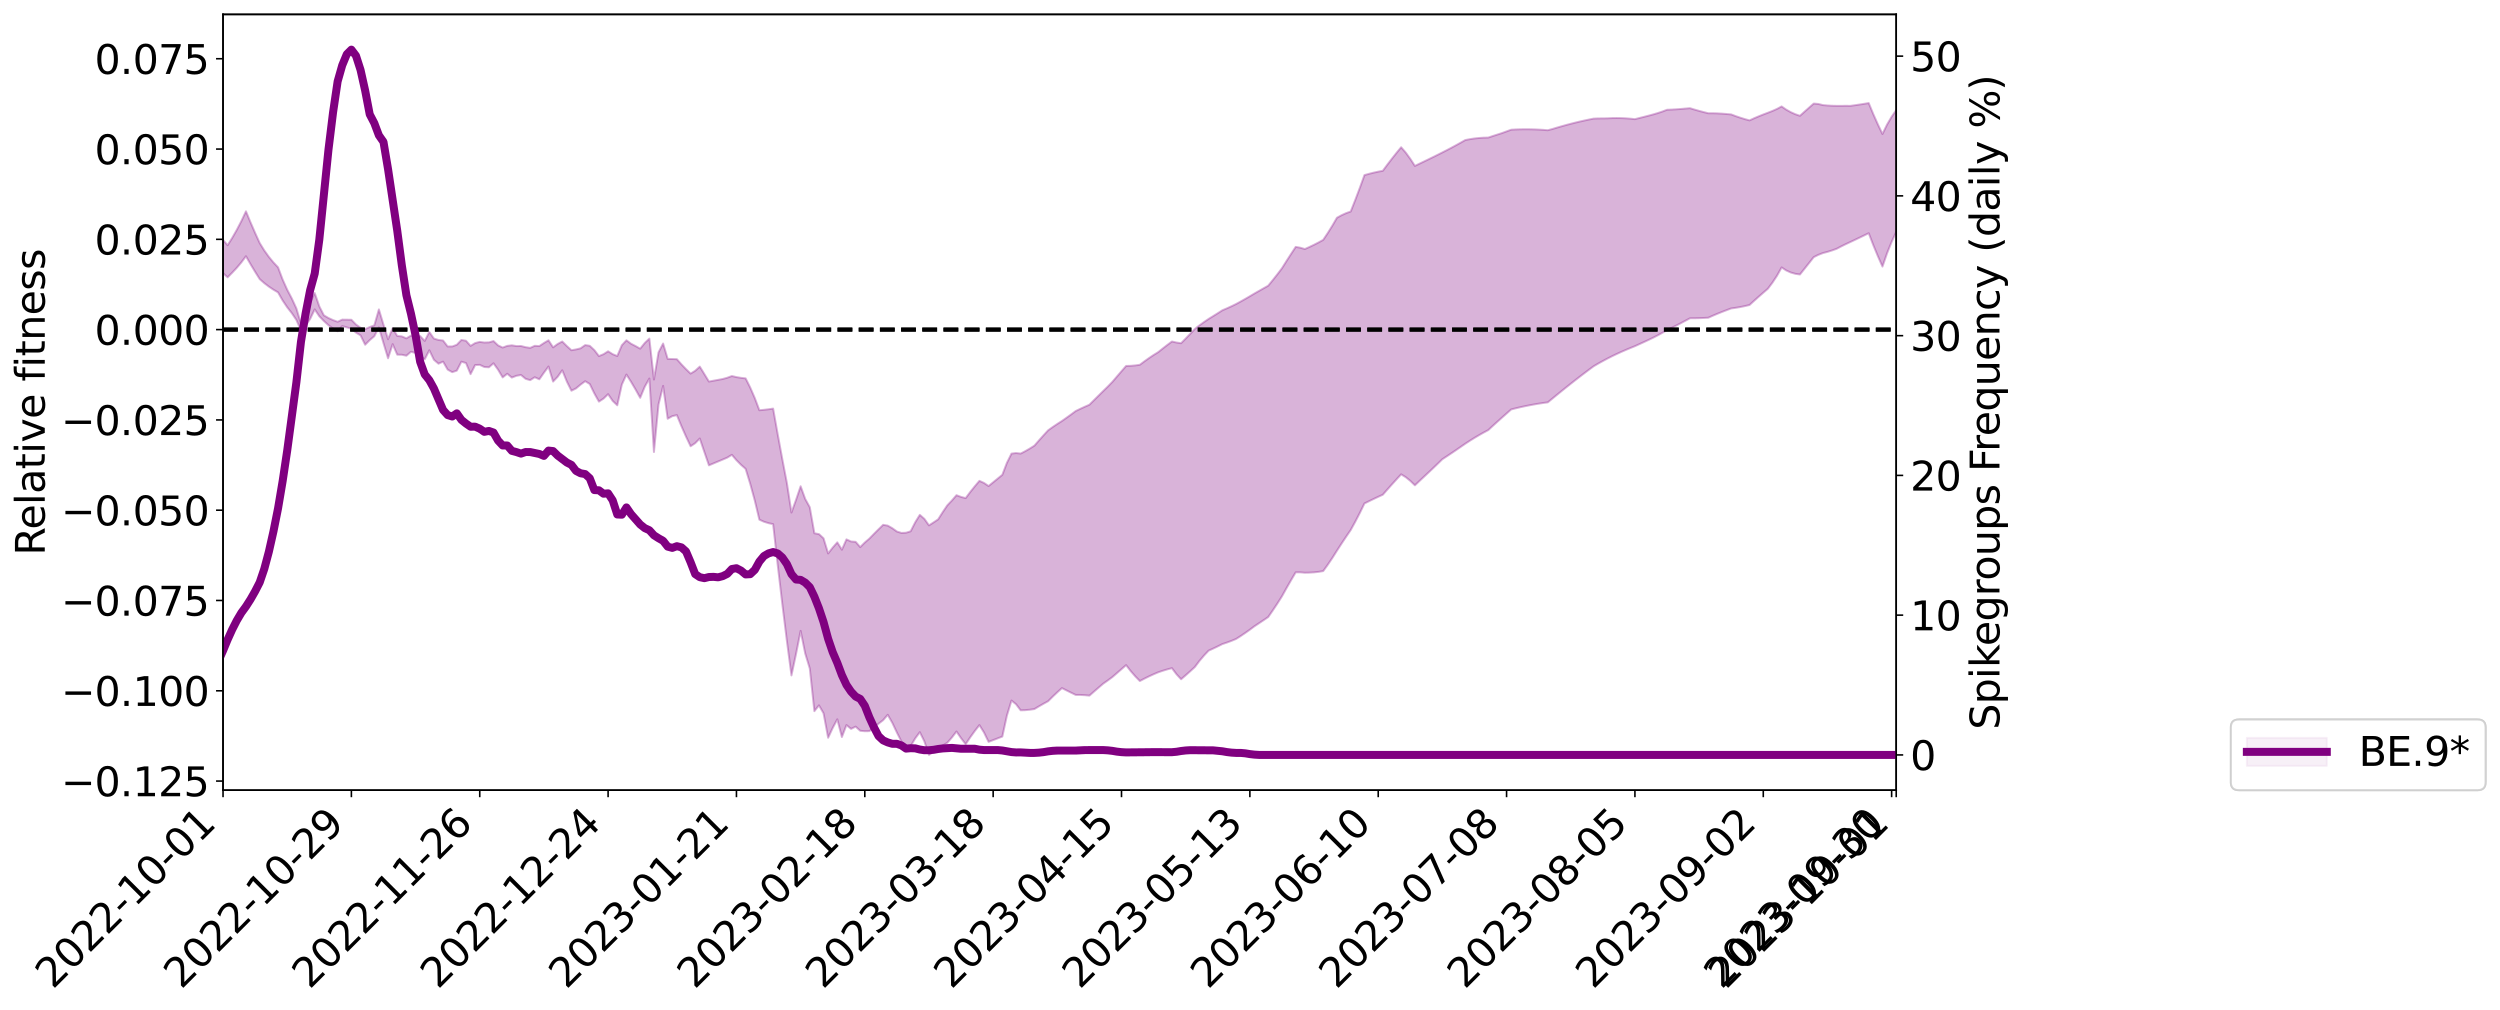 <?xml version="1.0" encoding="utf-8" standalone="no"?>
<!DOCTYPE svg PUBLIC "-//W3C//DTD SVG 1.1//EN"
  "http://www.w3.org/Graphics/SVG/1.1/DTD/svg11.dtd">
<svg xmlns:xlink="http://www.w3.org/1999/xlink" width="1250.612pt" height="505.355pt" viewBox="0 0 1250.612 505.355" xmlns="http://www.w3.org/2000/svg" version="1.1">
 <defs>
  <style type="text/css">*{stroke-linejoin: round; stroke-linecap: butt}</style>
 </defs>
 <g id="figure_1">
  <g id="patch_1">
   <path d="M 0 505.355 
L 1250.612 505.355 
L 1250.612 -0 
L 0 -0 
z
" style="fill: #ffffff"/>
  </g>
  <g id="axes_1">
   <g id="patch_2">
    <path d="M 111.572 395.28 
L 948.572 395.28 
L 948.572 7.2 
L 111.572 7.2 
z
" style="fill: #ffffff"/>
   </g>
   <g id="PolyCollection_1">
    <path d="M -443.371 162.185 
L -443.371 163.048 
L -441.077 160.515 
L -438.784 157.656 
L -436.491 154.709 
L -434.198 151.46 
L -431.905 147.917 
L -429.612 145.213 
L -427.319 141.918 
L -425.025 138.699 
L -422.732 135.063 
L -420.439 132.155 
L -418.146 128.809 
L -415.853 125.45 
L -413.56 122.698 
L -411.266 120.249 
L -408.973 117.328 
L -406.68 114.921 
L -404.387 112.082 
L -402.094 108.935 
L -399.801 104.644 
L -397.508 101.7 
L -395.214 98.776 
L -392.921 96.51 
L -390.628 92.713 
L -388.335 90.559 
L -386.042 87.253 
L -383.749 83.542 
L -381.456 83.835 
L -379.162 80.565 
L -376.869 78.013 
L -374.576 77.014 
L -372.283 71.933 
L -369.99 70.642 
L -367.697 64.02 
L -365.403 65.509 
L -363.11 64.814 
L -360.817 60.591 
L -358.524 59.704 
L -356.231 59.572 
L -353.938 61.355 
L -351.645 57.257 
L -349.351 54.668 
L -347.058 53.709 
L -344.765 52.892 
L -342.472 47.55 
L -340.179 53.519 
L -337.886 54.725 
L -335.593 54.873 
L -333.299 55.456 
L -331.006 57.25 
L -328.713 49.918 
L -326.42 51.652 
L -324.127 56.843 
L -321.834 61.462 
L -319.54 60.607 
L -317.247 59.807 
L -314.954 67.879 
L -312.661 70.716 
L -310.368 72.566 
L -308.075 74.672 
L -305.782 77.381 
L -303.488 81.071 
L -301.195 83.82 
L -298.902 85.968 
L -296.609 82.868 
L -294.316 86.207 
L -292.023 93.48 
L -289.729 92.469 
L -287.436 91.803 
L -285.143 93.254 
L -282.85 103.314 
L -280.557 101.489 
L -278.264 99.337 
L -275.971 100.851 
L -273.677 103.065 
L -271.384 103.602 
L -269.091 104.148 
L -266.798 107.81 
L -264.505 107.493 
L -262.212 107.027 
L -259.919 107.737 
L -257.625 108.464 
L -255.332 109.356 
L -253.039 110.083 
L -250.746 108.185 
L -248.453 112.794 
L -246.16 110.654 
L -243.866 111.593 
L -241.573 112.493 
L -239.28 110.092 
L -236.987 109.014 
L -234.694 114.012 
L -232.401 117.621 
L -230.108 115.111 
L -227.814 114.966 
L -225.521 114.86 
L -223.228 114.788 
L -220.935 116.571 
L -218.642 118.286 
L -216.349 102.413 
L -214.056 111.604 
L -211.762 106.487 
L -209.469 120.139 
L -207.176 110.782 
L -204.883 108.182 
L -202.59 119.064 
L -200.297 118.998 
L -198.003 119.322 
L -195.71 117.933 
L -193.417 118.384 
L -191.124 119.142 
L -188.831 122.782 
L -186.538 123.174 
L -184.245 121.278 
L -181.951 121.221 
L -179.658 123.64 
L -177.365 123.151 
L -175.072 122.23 
L -172.779 126.966 
L -170.486 128.61 
L -168.193 127.996 
L -165.899 127.417 
L -163.606 128.35 
L -161.313 135.011 
L -159.02 131.337 
L -156.727 128.957 
L -154.434 129.563 
L -152.14 131.256 
L -149.847 131.976 
L -147.554 135.236 
L -145.261 139.995 
L -142.968 136.476 
L -140.675 137.995 
L -138.382 140.074 
L -136.088 140.104 
L -133.795 140.422 
L -131.502 141.746 
L -129.209 145.82 
L -126.916 141.688 
L -124.623 143.34 
L -122.329 144.59 
L -120.036 141.589 
L -117.743 141.231 
L -115.45 142.508 
L -113.157 147.952 
L -110.864 146.529 
L -108.571 147.028 
L -106.277 147.154 
L -103.984 148.785 
L -101.691 147.928 
L -99.398 148.55 
L -97.105 149.284 
L -94.812 148.074 
L -92.519 146.247 
L -90.225 145.614 
L -87.932 145.969 
L -85.639 145.377 
L -83.346 145.396 
L -81.053 145.913 
L -78.76 144.873 
L -76.466 144.051 
L -74.173 143.681 
L -71.88 143.602 
L -69.587 142.955 
L -67.294 142.095 
L -65.001 148.333 
L -62.708 141.269 
L -60.414 141.014 
L -58.121 140.745 
L -55.828 139.5 
L -53.535 140.264 
L -51.242 139.226 
L -48.949 140.069 
L -46.656 138.802 
L -44.362 138.039 
L -42.069 136.824 
L -39.776 141.43 
L -37.483 136.387 
L -35.19 136.374 
L -32.897 133.982 
L -30.603 132.198 
L -28.31 132.503 
L -26.017 132.906 
L -23.724 130.502 
L -21.431 127.952 
L -19.138 126.727 
L -16.845 125.448 
L -14.551 124.054 
L -12.258 124.005 
L -9.965 125.12 
L -7.672 122.851 
L -5.379 122.308 
L -3.086 120.282 
L -0.793 124.436 
L 1.501 128.761 
L 3.794 120.364 
L 6.087 126.083 
L 8.38 131.877 
L 10.673 132.662 
L 12.966 134.022 
L 15.26 126.44 
L 17.553 119.386 
L 19.846 112.88 
L 22.139 113.702 
L 24.432 114.962 
L 26.725 116.743 
L 29.018 115.851 
L 31.312 114.915 
L 33.605 113.927 
L 35.898 112.884 
L 38.191 112.844 
L 40.484 112.88 
L 42.777 112.996 
L 45.071 150.663 
L 47.364 132.724 
L 49.657 114.337 
L 51.95 114.481 
L 54.243 114.523 
L 56.536 114.493 
L 58.829 114.414 
L 61.123 114.506 
L 63.416 114.685 
L 65.709 115.016 
L 68.002 115.519 
L 70.295 116.591 
L 72.588 117.744 
L 74.881 118.963 
L 77.175 120.241 
L 79.468 121.583 
L 81.761 120.993 
L 84.054 120.391 
L 86.347 119.775 
L 88.64 119.143 
L 90.934 118.492 
L 93.227 117.82 
L 95.52 117.123 
L 97.813 120.642 
L 100.106 123.871 
L 102.399 126.841 
L 104.692 129.581 
L 106.986 132.118 
L 109.279 134.477 
L 111.572 136.678 
L 113.865 138.74 
L 116.158 136.42 
L 118.451 133.978 
L 120.744 131.249 
L 123.038 128.185 
L 125.331 132.164 
L 127.624 135.973 
L 129.917 139.624 
L 132.21 141.644 
L 134.503 143.394 
L 136.797 144.922 
L 139.09 146.266 
L 141.383 150.308 
L 143.676 153.723 
L 145.969 156.652 
L 148.262 160.047 
L 150.555 165.276 
L 152.849 162.888 
L 155.142 159.574 
L 157.435 154.769 
L 159.728 158.218 
L 162.021 160.6 
L 164.314 162.681 
L 166.607 164.347 
L 168.901 165.71 
L 171.194 163.126 
L 173.487 163.765 
L 175.78 164.452 
L 178.073 166.399 
L 180.366 167.764 
L 182.66 172.461 
L 184.953 170.154 
L 187.246 168.208 
L 189.539 163.778 
L 191.832 171.612 
L 194.125 179.225 
L 196.418 172.162 
L 198.712 177.421 
L 201.005 177.466 
L 203.298 177.948 
L 205.591 175.961 
L 207.884 176.576 
L 210.177 178.118 
L 212.471 179.764 
L 214.764 175.223 
L 217.057 179.978 
L 219.35 181.939 
L 221.643 180.907 
L 223.936 184.885 
L 226.229 186.177 
L 228.523 185.406 
L 230.816 180.937 
L 233.109 181.607 
L 235.402 187.165 
L 237.695 182.612 
L 239.988 182.521 
L 242.281 183.596 
L 244.575 183.743 
L 246.868 181.731 
L 249.161 184.94 
L 251.454 188.794 
L 253.747 186.971 
L 256.04 188.887 
L 258.334 187.999 
L 260.627 187.585 
L 262.92 189.5 
L 265.213 190.176 
L 267.506 188.707 
L 269.799 189.75 
L 272.092 186.456 
L 274.386 183.355 
L 276.679 190.88 
L 278.972 188.49 
L 281.265 185.227 
L 283.558 190.865 
L 285.851 195.455 
L 288.144 194.309 
L 290.438 192.396 
L 292.731 190.697 
L 295.024 192.098 
L 297.317 196.807 
L 299.61 200.906 
L 301.903 199.407 
L 304.197 197.181 
L 306.49 200.571 
L 308.783 202.752 
L 311.076 192.385 
L 313.369 187.371 
L 315.662 190.99 
L 317.955 194.879 
L 320.249 199.003 
L 322.542 193.462 
L 324.835 189.365 
L 327.128 226.123 
L 329.421 202.335 
L 331.714 193.059 
L 334.007 209.484 
L 336.301 208.182 
L 338.594 207.655 
L 340.887 213.2 
L 343.18 218.384 
L 345.473 223.236 
L 347.766 221.705 
L 350.06 219.37 
L 352.353 226.098 
L 354.646 232.784 
L 356.939 231.814 
L 359.232 230.855 
L 361.525 229.899 
L 363.818 228.912 
L 366.112 227.519 
L 368.405 230.209 
L 370.698 232.529 
L 372.991 234.538 
L 375.284 241.974 
L 377.577 250.389 
L 379.871 259.965 
L 382.164 260.996 
L 384.457 261.711 
L 386.75 262.206 
L 389.043 282.592 
L 391.336 302.029 
L 393.629 320.565 
L 395.923 337.868 
L 398.216 327.097 
L 400.509 315.594 
L 402.802 326.895 
L 405.095 334.406 
L 407.388 355.757 
L 409.681 352.849 
L 411.975 356.831 
L 414.268 369.063 
L 416.561 364.147 
L 418.854 359.834 
L 421.147 368.688 
L 423.44 362.714 
L 425.734 364.614 
L 428.027 363.493 
L 430.32 365.567 
L 432.613 365.788 
L 434.906 365.75 
L 437.199 363.862 
L 439.492 362.033 
L 441.786 360.254 
L 444.079 357.576 
L 446.372 361.599 
L 448.665 366.427 
L 450.958 370.972 
L 453.251 373.413 
L 455.544 373.216 
L 457.838 369.387 
L 460.131 366.259 
L 462.424 370.903 
L 464.717 377.64 
L 467.01 376.027 
L 469.303 374.414 
L 471.597 372.945 
L 473.89 371.536 
L 476.183 368.934 
L 478.476 365.928 
L 480.769 369.28 
L 483.062 372.279 
L 485.355 368.835 
L 487.649 365.662 
L 489.942 362.722 
L 492.235 366.415 
L 494.528 371.116 
L 496.821 370.233 
L 499.114 369.35 
L 501.407 368.461 
L 503.701 357.954 
L 505.994 350.441 
L 508.287 352.308 
L 510.58 355.334 
L 512.873 355.251 
L 515.166 355.034 
L 517.46 354.698 
L 519.753 353.335 
L 522.046 352.022 
L 524.339 350.763 
L 526.632 348.471 
L 528.925 346.301 
L 531.218 344.221 
L 533.512 345.373 
L 535.805 346.514 
L 538.098 347.622 
L 540.391 347.645 
L 542.684 347.764 
L 544.977 347.981 
L 547.271 345.971 
L 549.564 343.986 
L 551.857 342.012 
L 554.15 340.409 
L 556.443 338.716 
L 558.736 336.727 
L 561.029 334.733 
L 563.323 332.727 
L 565.616 335.685 
L 567.909 338.328 
L 570.202 340.68 
L 572.495 339.487 
L 574.788 338.354 
L 577.081 337.293 
L 579.375 336.32 
L 581.668 335.544 
L 583.961 334.85 
L 586.254 334.244 
L 588.547 337.3 
L 590.84 339.793 
L 593.134 337.806 
L 595.427 335.773 
L 597.72 333.669 
L 600.013 330.618 
L 602.306 327.922 
L 604.599 325.486 
L 606.892 324.438 
L 609.186 323.347 
L 611.479 322.195 
L 613.772 321.43 
L 616.065 320.578 
L 618.358 319.628 
L 620.651 318.165 
L 622.944 316.622 
L 625.238 314.995 
L 627.531 313.28 
L 629.824 311.77 
L 632.117 310.229 
L 634.41 308.673 
L 636.703 305.374 
L 638.997 301.918 
L 641.29 298.303 
L 643.583 294.192 
L 645.876 290.203 
L 648.169 286.293 
L 650.462 286.306 
L 652.755 286.502 
L 655.049 286.451 
L 657.342 286.312 
L 659.635 286.063 
L 661.928 285.682 
L 664.221 282.493 
L 666.514 279.099 
L 668.807 275.472 
L 671.101 271.938 
L 673.394 268.491 
L 675.687 265.139 
L 677.98 260.967 
L 680.273 256.547 
L 682.566 251.845 
L 684.86 250.723 
L 687.153 249.61 
L 689.446 248.529 
L 691.739 247.491 
L 694.032 244.878 
L 696.325 242.307 
L 698.618 239.776 
L 700.912 237.282 
L 703.205 238.7 
L 705.498 240.552 
L 707.791 242.78 
L 710.084 240.608 
L 712.377 238.458 
L 714.671 236.305 
L 716.964 234.136 
L 719.257 231.939 
L 721.55 229.707 
L 723.843 228.209 
L 726.136 226.681 
L 728.429 225.126 
L 730.723 223.549 
L 733.016 221.959 
L 735.309 220.464 
L 737.602 219.037 
L 739.895 217.681 
L 742.188 216.392 
L 744.481 215.165 
L 746.775 213.038 
L 749.068 210.954 
L 751.361 208.899 
L 753.654 206.861 
L 755.947 204.829 
L 758.24 204.246 
L 760.534 203.707 
L 762.827 203.208 
L 765.12 202.747 
L 767.413 202.322 
L 769.706 201.933 
L 771.999 201.582 
L 774.292 201.271 
L 776.586 199.38 
L 778.879 197.5 
L 781.172 195.635 
L 783.465 193.79 
L 785.758 191.967 
L 788.051 190.167 
L 790.344 188.39 
L 792.638 186.638 
L 794.931 184.911 
L 797.224 183.21 
L 799.517 181.875 
L 801.81 180.599 
L 804.103 179.381 
L 806.397 178.219 
L 808.69 177.114 
L 810.983 176.062 
L 813.276 175.06 
L 815.569 174.102 
L 817.862 173.181 
L 820.155 172.134 
L 822.449 171.085 
L 824.742 170.017 
L 827.035 168.908 
L 829.328 167.735 
L 831.621 166.471 
L 833.914 165.085 
L 836.207 164.006 
L 838.501 162.869 
L 840.794 161.684 
L 843.087 160.466 
L 845.38 159.231 
L 847.673 159.215 
L 849.966 159.156 
L 852.26 159.065 
L 854.553 158.951 
L 856.846 157.925 
L 859.139 156.958 
L 861.432 156.038 
L 863.725 155.154 
L 866.018 154.293 
L 868.312 153.981 
L 870.605 153.589 
L 872.898 153.118 
L 875.191 152.572 
L 877.484 150.478 
L 879.777 148.429 
L 882.071 146.42 
L 884.364 144.447 
L 886.657 141.389 
L 888.95 137.913 
L 891.243 133.784 
L 893.536 135.285 
L 895.829 136.324 
L 898.123 136.981 
L 900.416 137.316 
L 902.709 134.434 
L 905.002 131.546 
L 907.295 128.647 
L 909.588 127.497 
L 911.881 126.602 
L 914.175 126.002 
L 916.468 125.283 
L 918.761 124.465 
L 921.054 123.266 
L 923.347 122.133 
L 925.64 121.063 
L 927.934 119.98 
L 930.227 118.888 
L 932.52 117.782 
L 934.813 116.662 
L 937.106 122.622 
L 939.399 128.173 
L 941.692 133.349 
L 943.986 126.72 
L 946.279 121.007 
L 948.572 115.992 
L 950.865 112.51 
L 953.158 108.595 
L 955.451 104.107 
L 957.744 107.932 
L 960.038 112.572 
L 962.331 107.574 
L 964.624 102.739 
L 966.917 98.008 
L 969.21 96.356 
L 971.503 94.616 
L 973.797 92.763 
L 976.09 90.778 
L 978.383 88.655 
L 980.676 86.986 
L 982.969 85.162 
L 985.262 83.213 
L 987.555 81.186 
L 989.849 79.138 
L 992.142 77.136 
L 994.435 75.519 
L 996.728 74.05 
L 999.021 72.76 
L 1001.314 71.666 
L 1003.607 69.667 
L 1005.901 67.871 
L 1008.194 66.244 
L 1010.487 64.75 
L 1012.78 63.352 
L 1015.073 62.019 
L 1017.366 66.14 
L 1017.366 28.858 
L 1017.366 28.858 
L 1015.073 24.84 
L 1012.78 25.383 
L 1010.487 25.997 
L 1008.194 26.711 
L 1005.901 27.563 
L 1003.607 28.475 
L 1001.314 29.586 
L 999.021 30.018 
L 996.728 30.632 
L 994.435 31.412 
L 992.142 32.324 
L 989.849 33.869 
L 987.555 35.43 
L 985.262 36.945 
L 982.969 38.361 
L 980.676 39.636 
L 978.383 40.742 
L 976.09 41.855 
L 973.797 42.842 
L 971.503 43.596 
L 969.21 44.226 
L 966.917 44.782 
L 964.624 47.83 
L 962.331 50.961 
L 960.038 54.227 
L 957.744 50.133 
L 955.451 46.642 
L 953.158 49.99 
L 950.865 52.791 
L 948.572 55.09 
L 946.279 58.405 
L 943.986 62.322 
L 941.692 67.031 
L 939.399 62.223 
L 937.106 57.075 
L 934.813 51.557 
L 932.52 51.937 
L 930.227 52.296 
L 927.934 52.636 
L 925.64 52.96 
L 923.347 52.924 
L 921.054 52.959 
L 918.761 52.957 
L 916.468 52.899 
L 914.175 52.771 
L 911.881 52.561 
L 909.588 52.003 
L 907.295 51.811 
L 905.002 53.826 
L 902.709 55.863 
L 900.416 57.932 
L 898.123 57.144 
L 895.829 56.118 
L 893.536 54.833 
L 891.243 53.244 
L 888.95 54.473 
L 886.657 55.499 
L 884.364 56.405 
L 882.071 57.271 
L 879.777 58.191 
L 877.484 59.173 
L 875.191 60.224 
L 872.898 59.596 
L 870.605 58.891 
L 868.312 58.106 
L 866.018 57.239 
L 863.725 57.029 
L 861.432 56.854 
L 859.139 56.724 
L 856.846 56.653 
L 854.553 56.651 
L 852.26 56.072 
L 849.966 55.463 
L 847.673 54.815 
L 845.38 54.117 
L 843.087 54.319 
L 840.794 54.512 
L 838.501 54.683 
L 836.207 54.818 
L 833.914 54.909 
L 831.621 55.789 
L 829.328 56.553 
L 827.035 57.231 
L 824.742 57.852 
L 822.449 58.441 
L 820.155 59.018 
L 817.862 59.602 
L 815.569 59.369 
L 813.276 59.194 
L 810.983 59.083 
L 808.69 59.043 
L 806.397 59.078 
L 804.103 59.189 
L 801.81 59.24 
L 799.517 59.25 
L 797.224 59.34 
L 794.931 59.792 
L 792.638 60.277 
L 790.344 60.794 
L 788.051 61.343 
L 785.758 61.923 
L 783.465 62.535 
L 781.172 63.175 
L 778.879 63.842 
L 776.586 64.532 
L 774.292 65.143 
L 771.999 64.962 
L 769.706 64.826 
L 767.413 64.731 
L 765.12 64.676 
L 762.827 64.662 
L 760.534 64.69 
L 758.24 64.766 
L 755.947 64.893 
L 753.654 65.734 
L 751.361 66.574 
L 749.068 67.312 
L 746.775 68.05 
L 744.481 68.818 
L 742.188 68.879 
L 739.895 69.028 
L 737.602 69.273 
L 735.309 69.616 
L 733.016 70.055 
L 730.723 71.353 
L 728.429 72.627 
L 726.136 73.871 
L 723.843 75.08 
L 721.55 76.25 
L 719.257 77.41 
L 716.964 78.549 
L 714.671 79.669 
L 712.377 80.777 
L 710.084 81.883 
L 707.791 83.003 
L 705.498 79.453 
L 703.205 76.325 
L 700.912 73.664 
L 698.618 76.458 
L 696.325 79.347 
L 694.032 82.341 
L 691.739 85.444 
L 689.446 85.871 
L 687.153 86.375 
L 684.86 86.95 
L 682.566 87.585 
L 680.273 93.908 
L 677.98 99.978 
L 675.687 105.803 
L 673.394 106.625 
L 671.101 107.67 
L 668.807 108.923 
L 666.514 112.864 
L 664.221 116.543 
L 661.928 119.984 
L 659.635 121.268 
L 657.342 122.447 
L 655.049 123.542 
L 652.755 124.579 
L 650.462 123.921 
L 648.169 123.499 
L 645.876 126.993 
L 643.583 130.548 
L 641.29 134.196 
L 638.997 137.213 
L 636.703 140.121 
L 634.41 142.918 
L 632.117 144.216 
L 629.824 145.524 
L 627.531 146.824 
L 625.238 148.199 
L 622.944 149.533 
L 620.651 150.825 
L 618.358 152.076 
L 616.065 153.197 
L 613.772 154.241 
L 611.479 155.217 
L 609.186 156.691 
L 606.892 158.127 
L 604.599 159.541 
L 602.306 161.11 
L 600.013 162.761 
L 597.72 164.531 
L 595.427 166.985 
L 593.134 169.361 
L 590.84 171.688 
L 588.547 171.355 
L 586.254 170.827 
L 583.961 172.546 
L 581.668 174.325 
L 579.375 176.163 
L 577.081 177.584 
L 574.788 179.122 
L 572.495 180.759 
L 570.202 182.476 
L 567.909 182.8 
L 565.616 182.999 
L 563.323 183.065 
L 561.029 185.703 
L 558.736 188.363 
L 556.443 191.051 
L 554.15 193.402 
L 551.857 195.637 
L 549.564 197.902 
L 547.271 200.172 
L 544.977 202.458 
L 542.684 203.464 
L 540.391 204.522 
L 538.098 205.632 
L 535.805 207.338 
L 533.512 208.991 
L 531.218 210.605 
L 528.925 212.069 
L 526.632 213.607 
L 524.339 215.244 
L 522.046 217.738 
L 519.753 220.301 
L 517.46 222.932 
L 515.166 224.376 
L 512.873 225.705 
L 510.58 226.901 
L 508.287 226.629 
L 505.994 226.917 
L 503.701 231.534 
L 501.407 237.51 
L 499.114 239.4 
L 496.821 241.276 
L 494.528 243.14 
L 492.235 241.59 
L 489.942 240.545 
L 487.649 243.259 
L 485.355 246.128 
L 483.062 249.182 
L 480.769 248.586 
L 478.476 247.719 
L 476.183 250.372 
L 473.89 252.791 
L 471.597 256.177 
L 469.303 259.799 
L 467.01 261.339 
L 464.717 262.823 
L 462.424 259.568 
L 460.131 257.56 
L 457.838 261.271 
L 455.544 265.772 
L 453.251 266.492 
L 450.958 266.602 
L 448.665 265.892 
L 446.372 264.239 
L 444.079 262.934 
L 441.786 262.539 
L 439.492 264.782 
L 437.199 267.074 
L 434.906 269.419 
L 432.613 271.391 
L 430.32 273.685 
L 428.027 271.045 
L 425.734 270.872 
L 423.44 269.823 
L 421.147 274.992 
L 418.854 271.304 
L 416.561 273.918 
L 414.268 276.856 
L 411.975 269.29 
L 409.681 267.186 
L 407.388 266.769 
L 405.095 253.757 
L 402.802 249.596 
L 400.509 243.253 
L 398.216 250.029 
L 395.923 256.4 
L 393.629 241.57 
L 391.336 229.628 
L 389.043 217.24 
L 386.75 204.402 
L 384.457 204.735 
L 382.164 205.013 
L 379.871 205.212 
L 377.577 199.108 
L 375.284 193.84 
L 372.991 189.273 
L 370.698 189.019 
L 368.405 188.639 
L 366.112 188.113 
L 363.818 188.956 
L 361.525 189.591 
L 359.232 190.016 
L 356.939 190.444 
L 354.646 190.881 
L 352.353 187.117 
L 350.06 183.389 
L 347.766 185.48 
L 345.473 186.891 
L 343.18 184.665 
L 340.887 182.268 
L 338.594 179.678 
L 336.301 179.593 
L 334.007 179.544 
L 331.714 171.844 
L 329.421 176.258 
L 327.128 189.86 
L 324.835 169.374 
L 322.542 171.573 
L 320.249 174.42 
L 317.955 173.128 
L 315.662 171.934 
L 313.369 170.234 
L 311.076 172.699 
L 308.783 178.106 
L 306.49 177.176 
L 304.197 175.733 
L 301.903 177.189 
L 299.61 178.132 
L 297.317 175.135 
L 295.024 172.991 
L 292.731 172.621 
L 290.438 174.245 
L 288.144 174.802 
L 285.851 175.203 
L 283.558 173.121 
L 281.265 170.83 
L 278.972 172.07 
L 276.679 173.762 
L 274.386 170.23 
L 272.092 171.597 
L 269.799 173.122 
L 267.506 172.991 
L 265.213 174.032 
L 262.92 173.672 
L 260.627 173.088 
L 258.334 173.118 
L 256.04 172.752 
L 253.747 173.022 
L 251.454 173.868 
L 249.161 172.786 
L 246.868 170.609 
L 244.575 171.274 
L 242.281 171.346 
L 239.988 171.023 
L 237.695 171.619 
L 235.402 173.027 
L 233.109 170.456 
L 230.816 170.055 
L 228.523 172.457 
L 226.229 173.327 
L 223.936 173.335 
L 221.643 170.332 
L 219.35 170.06 
L 217.057 169.377 
L 214.764 166.084 
L 212.471 170.547 
L 210.177 168.089 
L 207.884 168.314 
L 205.591 167.876 
L 203.298 169.259 
L 201.005 168.286 
L 198.712 168.049 
L 196.418 164.198 
L 194.125 169.681 
L 191.832 162.413 
L 189.539 154.785 
L 187.246 162.768 
L 184.953 163.609 
L 182.66 164.641 
L 180.366 163.953 
L 178.073 162.324 
L 175.78 159.953 
L 173.487 159.922 
L 171.194 159.889 
L 168.901 160.968 
L 166.607 160.129 
L 164.314 159.083 
L 162.021 157.75 
L 159.728 153.249 
L 157.435 146.59 
L 155.142 151.332 
L 152.849 154.669 
L 150.555 161.94 
L 148.262 154.284 
L 145.969 149.296 
L 143.676 144.934 
L 141.383 139.82 
L 139.09 133.736 
L 136.797 131.289 
L 134.503 128.502 
L 132.21 125.299 
L 129.917 121.58 
L 127.624 116.531 
L 125.331 111.248 
L 123.038 105.715 
L 120.744 110.581 
L 118.451 114.991 
L 116.158 119.007 
L 113.865 122.682 
L 111.572 120.053 
L 109.279 117.251 
L 106.986 114.255 
L 104.692 111.043 
L 102.399 107.585 
L 100.106 103.851 
L 97.813 99.805 
L 95.52 95.406 
L 93.227 97.041 
L 90.934 98.632 
L 88.64 100.181 
L 86.347 101.691 
L 84.054 103.161 
L 81.761 104.59 
L 79.468 105.977 
L 77.175 104.179 
L 74.881 102.521 
L 72.588 101.001 
L 70.295 99.617 
L 68.002 98.375 
L 65.709 98.508 
L 63.416 98.728 
L 61.123 99.04 
L 58.829 99.45 
L 56.536 100.448 
L 54.243 101.421 
L 51.95 102.357 
L 49.657 103.241 
L 47.364 124.975 
L 45.071 142.657 
L 42.777 102.244 
L 40.484 102.615 
L 38.191 103.076 
L 35.898 103.62 
L 33.605 105.298 
L 31.312 106.918 
L 29.018 108.478 
L 26.725 109.974 
L 24.432 108.367 
L 22.139 107.357 
L 19.846 106.846 
L 17.553 112.837 
L 15.26 118.106 
L 12.966 123.702 
L 10.673 122.625 
L 8.38 121.989 
L 6.087 118.167 
L 3.794 114.542 
L 1.501 118.601 
L -0.793 116.222 
L -3.086 114.125 
L -5.379 115.873 
L -7.672 116.497 
L -9.965 118.181 
L -12.258 117.705 
L -14.551 117.609 
L -16.845 118.658 
L -19.138 119.696 
L -21.431 120.918 
L -23.724 123.379 
L -26.017 124.26 
L -28.31 124.291 
L -30.603 124.404 
L -32.897 125.838 
L -35.19 127.594 
L -37.483 128.141 
L -39.776 132.655 
L -42.069 129.258 
L -44.362 129.614 
L -46.656 130.248 
L -48.949 131.427 
L -51.242 130.712 
L -53.535 130.83 
L -55.828 129.848 
L -58.121 130.943 
L -60.414 131.686 
L -62.708 131.654 
L -65.001 136.623 
L -67.294 131.512 
L -69.587 132.283 
L -71.88 133.126 
L -74.173 132.842 
L -76.466 134.039 
L -78.76 134.053 
L -81.053 134.01 
L -83.346 134.22 
L -85.639 135.13 
L -87.932 135.568 
L -90.225 134.949 
L -92.519 136.075 
L -94.812 137.868 
L -97.105 137.182 
L -99.398 138.273 
L -101.691 137.979 
L -103.984 138.049 
L -106.277 136.461 
L -108.571 136.058 
L -110.864 135.664 
L -113.157 135.079 
L -115.45 129.588 
L -117.743 127.336 
L -120.036 127.547 
L -122.329 129.898 
L -124.623 129.054 
L -126.916 126.907 
L -129.209 130.543 
L -131.502 126.057 
L -133.795 123.547 
L -136.088 124.785 
L -138.382 124.821 
L -140.675 122.395 
L -142.968 120.181 
L -145.261 124.413 
L -147.554 118.14 
L -149.847 113.228 
L -152.14 112.569 
L -154.434 110.022 
L -156.727 109.376 
L -159.02 111.91 
L -161.313 116.715 
L -163.606 107.895 
L -165.899 106.08 
L -168.193 106.942 
L -170.486 108.424 
L -172.779 105.751 
L -175.072 97.623 
L -177.365 99.518 
L -179.658 100.454 
L -181.951 97.401 
L -184.245 97.435 
L -186.538 100.472 
L -188.831 99.923 
L -191.124 93.829 
L -193.417 93.178 
L -195.71 92.853 
L -198.003 94.979 
L -200.297 94.91 
L -202.59 94.874 
L -204.883 80.551 
L -207.176 84.325 
L -209.469 96.323 
L -211.762 79.927 
L -214.056 86.597 
L -216.349 76.474 
L -218.642 95.058 
L -220.935 93.715 
L -223.228 91.878 
L -225.521 92.293 
L -227.814 92.75 
L -230.108 93.878 
L -232.401 96.181 
L -234.694 92.873 
L -236.987 88.21 
L -239.28 89.757 
L -241.573 92.675 
L -243.866 91.957 
L -246.16 91.199 
L -248.453 93.799 
L -250.746 89.443 
L -253.039 91.167 
L -255.332 90.924 
L -257.625 90.554 
L -259.919 90.316 
L -262.212 90.087 
L -264.505 90.702 
L -266.798 91.221 
L -269.091 87.907 
L -271.384 88.095 
L -273.677 88.315 
L -275.971 86.771 
L -278.264 85.846 
L -280.557 88.081 
L -282.85 90.42 
L -285.143 81.83 
L -287.436 81.133 
L -289.729 81.974 
L -292.023 83.084 
L -294.316 77.088 
L -296.609 74.522 
L -298.902 77.65 
L -301.195 75.693 
L -303.488 73.735 
L -305.782 71.002 
L -308.075 69.074 
L -310.368 67.274 
L -312.661 66.01 
L -314.954 63.852 
L -317.247 57.177 
L -319.54 57.921 
L -321.834 58.706 
L -324.127 54.682 
L -326.42 50.072 
L -328.713 48.612 
L -331.006 55.945 
L -333.299 54.348 
L -335.593 53.914 
L -337.886 53.612 
L -340.179 52.212 
L -342.472 45.801 
L -344.765 51.214 
L -347.058 52.137 
L -349.351 53.018 
L -351.645 55.546 
L -353.938 59.591 
L -356.231 57.605 
L -358.524 57.57 
L -360.817 58.555 
L -363.11 62.851 
L -365.403 63.44 
L -367.697 62.009 
L -369.99 68.79 
L -372.283 70.11 
L -374.576 75.305 
L -376.869 76.384 
L -379.162 79.014 
L -381.456 82.257 
L -383.749 82.186 
L -386.042 85.811 
L -388.335 89.101 
L -390.628 91.291 
L -392.921 95.033 
L -395.214 97.447 
L -397.508 100.377 
L -399.801 103.44 
L -402.094 107.771 
L -404.387 110.686 
L -406.68 113.568 
L -408.973 116.016 
L -411.266 118.797 
L -413.56 121.087 
L -415.853 123.956 
L -418.146 126.908 
L -420.439 130.365 
L -422.732 133.153 
L -425.025 136.547 
L -427.319 139.679 
L -429.612 142.813 
L -431.905 145.613 
L -434.198 149.205 
L -436.491 152.5 
L -438.784 155.732 
L -441.077 159 
L -443.371 162.185 
z
" clip-path="url(#p9ce43dd64c)" style="fill: #800080; fill-opacity: 0.3; stroke: #800080; stroke-opacity: 0.3"/>
   </g>
   <g id="matplotlib.axis_1">
    <g id="xtick_1">
     <g id="line2d_1">
      <defs>
       <path id="m7f91213a16" d="M 0 0 
L 0 3.5 
" style="stroke: #000000; stroke-width: 0.8"/>
      </defs>
      <g>
       <use xlink:href="#m7f91213a16" x="111.572" y="395.28" style="stroke: #000000; stroke-width: 0.8"/>
      </g>
     </g>
     <g id="text_1">
      <!-- 2022-10-01 -->
      <g transform="translate(26.443 495.214) rotate(-45) scale(0.2 -0.2)">
       <defs>
        <path id="DejaVuSans-32" d="M 1228 531 
L 3431 531 
L 3431 0 
L 469 0 
L 469 531 
Q 828 903 1448 1529 
Q 2069 2156 2228 2338 
Q 2531 2678 2651 2914 
Q 2772 3150 2772 3378 
Q 2772 3750 2511 3984 
Q 2250 4219 1831 4219 
Q 1534 4219 1204 4116 
Q 875 4013 500 3803 
L 500 4441 
Q 881 4594 1212 4672 
Q 1544 4750 1819 4750 
Q 2544 4750 2975 4387 
Q 3406 4025 3406 3419 
Q 3406 3131 3298 2873 
Q 3191 2616 2906 2266 
Q 2828 2175 2409 1742 
Q 1991 1309 1228 531 
z
" transform="scale(0.016)"/>
        <path id="DejaVuSans-30" d="M 2034 4250 
Q 1547 4250 1301 3770 
Q 1056 3291 1056 2328 
Q 1056 1369 1301 889 
Q 1547 409 2034 409 
Q 2525 409 2770 889 
Q 3016 1369 3016 2328 
Q 3016 3291 2770 3770 
Q 2525 4250 2034 4250 
z
M 2034 4750 
Q 2819 4750 3233 4129 
Q 3647 3509 3647 2328 
Q 3647 1150 3233 529 
Q 2819 -91 2034 -91 
Q 1250 -91 836 529 
Q 422 1150 422 2328 
Q 422 3509 836 4129 
Q 1250 4750 2034 4750 
z
" transform="scale(0.016)"/>
        <path id="DejaVuSans-2d" d="M 313 2009 
L 1997 2009 
L 1997 1497 
L 313 1497 
L 313 2009 
z
" transform="scale(0.016)"/>
        <path id="DejaVuSans-31" d="M 794 531 
L 1825 531 
L 1825 4091 
L 703 3866 
L 703 4441 
L 1819 4666 
L 2450 4666 
L 2450 531 
L 3481 531 
L 3481 0 
L 794 0 
L 794 531 
z
" transform="scale(0.016)"/>
       </defs>
       <use xlink:href="#DejaVuSans-32"/>
       <use xlink:href="#DejaVuSans-30" x="63.623"/>
       <use xlink:href="#DejaVuSans-32" x="127.246"/>
       <use xlink:href="#DejaVuSans-32" x="190.869"/>
       <use xlink:href="#DejaVuSans-2d" x="254.492"/>
       <use xlink:href="#DejaVuSans-31" x="290.576"/>
       <use xlink:href="#DejaVuSans-30" x="354.199"/>
       <use xlink:href="#DejaVuSans-2d" x="417.822"/>
       <use xlink:href="#DejaVuSans-30" x="453.906"/>
       <use xlink:href="#DejaVuSans-31" x="517.529"/>
      </g>
     </g>
    </g>
    <g id="xtick_2">
     <g id="line2d_2">
      <g>
       <use xlink:href="#m7f91213a16" x="175.78" y="395.28" style="stroke: #000000; stroke-width: 0.8"/>
      </g>
     </g>
     <g id="text_2">
      <!-- 2022-10-29 -->
      <g transform="translate(90.651 495.214) rotate(-45) scale(0.2 -0.2)">
       <defs>
        <path id="DejaVuSans-39" d="M 703 97 
L 703 672 
Q 941 559 1184 500 
Q 1428 441 1663 441 
Q 2288 441 2617 861 
Q 2947 1281 2994 2138 
Q 2813 1869 2534 1725 
Q 2256 1581 1919 1581 
Q 1219 1581 811 2004 
Q 403 2428 403 3163 
Q 403 3881 828 4315 
Q 1253 4750 1959 4750 
Q 2769 4750 3195 4129 
Q 3622 3509 3622 2328 
Q 3622 1225 3098 567 
Q 2575 -91 1691 -91 
Q 1453 -91 1209 -44 
Q 966 3 703 97 
z
M 1959 2075 
Q 2384 2075 2632 2365 
Q 2881 2656 2881 3163 
Q 2881 3666 2632 3958 
Q 2384 4250 1959 4250 
Q 1534 4250 1286 3958 
Q 1038 3666 1038 3163 
Q 1038 2656 1286 2365 
Q 1534 2075 1959 2075 
z
" transform="scale(0.016)"/>
       </defs>
       <use xlink:href="#DejaVuSans-32"/>
       <use xlink:href="#DejaVuSans-30" x="63.623"/>
       <use xlink:href="#DejaVuSans-32" x="127.246"/>
       <use xlink:href="#DejaVuSans-32" x="190.869"/>
       <use xlink:href="#DejaVuSans-2d" x="254.492"/>
       <use xlink:href="#DejaVuSans-31" x="290.576"/>
       <use xlink:href="#DejaVuSans-30" x="354.199"/>
       <use xlink:href="#DejaVuSans-2d" x="417.822"/>
       <use xlink:href="#DejaVuSans-32" x="453.906"/>
       <use xlink:href="#DejaVuSans-39" x="517.529"/>
      </g>
     </g>
    </g>
    <g id="xtick_3">
     <g id="line2d_3">
      <g>
       <use xlink:href="#m7f91213a16" x="239.988" y="395.28" style="stroke: #000000; stroke-width: 0.8"/>
      </g>
     </g>
     <g id="text_3">
      <!-- 2022-11-26 -->
      <g transform="translate(154.859 495.214) rotate(-45) scale(0.2 -0.2)">
       <defs>
        <path id="DejaVuSans-36" d="M 2113 2584 
Q 1688 2584 1439 2293 
Q 1191 2003 1191 1497 
Q 1191 994 1439 701 
Q 1688 409 2113 409 
Q 2538 409 2786 701 
Q 3034 994 3034 1497 
Q 3034 2003 2786 2293 
Q 2538 2584 2113 2584 
z
M 3366 4563 
L 3366 3988 
Q 3128 4100 2886 4159 
Q 2644 4219 2406 4219 
Q 1781 4219 1451 3797 
Q 1122 3375 1075 2522 
Q 1259 2794 1537 2939 
Q 1816 3084 2150 3084 
Q 2853 3084 3261 2657 
Q 3669 2231 3669 1497 
Q 3669 778 3244 343 
Q 2819 -91 2113 -91 
Q 1303 -91 875 529 
Q 447 1150 447 2328 
Q 447 3434 972 4092 
Q 1497 4750 2381 4750 
Q 2619 4750 2861 4703 
Q 3103 4656 3366 4563 
z
" transform="scale(0.016)"/>
       </defs>
       <use xlink:href="#DejaVuSans-32"/>
       <use xlink:href="#DejaVuSans-30" x="63.623"/>
       <use xlink:href="#DejaVuSans-32" x="127.246"/>
       <use xlink:href="#DejaVuSans-32" x="190.869"/>
       <use xlink:href="#DejaVuSans-2d" x="254.492"/>
       <use xlink:href="#DejaVuSans-31" x="290.576"/>
       <use xlink:href="#DejaVuSans-31" x="354.199"/>
       <use xlink:href="#DejaVuSans-2d" x="417.822"/>
       <use xlink:href="#DejaVuSans-32" x="453.906"/>
       <use xlink:href="#DejaVuSans-36" x="517.529"/>
      </g>
     </g>
    </g>
    <g id="xtick_4">
     <g id="line2d_4">
      <g>
       <use xlink:href="#m7f91213a16" x="304.197" y="395.28" style="stroke: #000000; stroke-width: 0.8"/>
      </g>
     </g>
     <g id="text_4">
      <!-- 2022-12-24 -->
      <g transform="translate(219.068 495.214) rotate(-45) scale(0.2 -0.2)">
       <defs>
        <path id="DejaVuSans-34" d="M 2419 4116 
L 825 1625 
L 2419 1625 
L 2419 4116 
z
M 2253 4666 
L 3047 4666 
L 3047 1625 
L 3713 1625 
L 3713 1100 
L 3047 1100 
L 3047 0 
L 2419 0 
L 2419 1100 
L 313 1100 
L 313 1709 
L 2253 4666 
z
" transform="scale(0.016)"/>
       </defs>
       <use xlink:href="#DejaVuSans-32"/>
       <use xlink:href="#DejaVuSans-30" x="63.623"/>
       <use xlink:href="#DejaVuSans-32" x="127.246"/>
       <use xlink:href="#DejaVuSans-32" x="190.869"/>
       <use xlink:href="#DejaVuSans-2d" x="254.492"/>
       <use xlink:href="#DejaVuSans-31" x="290.576"/>
       <use xlink:href="#DejaVuSans-32" x="354.199"/>
       <use xlink:href="#DejaVuSans-2d" x="417.822"/>
       <use xlink:href="#DejaVuSans-32" x="453.906"/>
       <use xlink:href="#DejaVuSans-34" x="517.529"/>
      </g>
     </g>
    </g>
    <g id="xtick_5">
     <g id="line2d_5">
      <g>
       <use xlink:href="#m7f91213a16" x="368.405" y="395.28" style="stroke: #000000; stroke-width: 0.8"/>
      </g>
     </g>
     <g id="text_5">
      <!-- 2023-01-21 -->
      <g transform="translate(283.276 495.214) rotate(-45) scale(0.2 -0.2)">
       <defs>
        <path id="DejaVuSans-33" d="M 2597 2516 
Q 3050 2419 3304 2112 
Q 3559 1806 3559 1356 
Q 3559 666 3084 287 
Q 2609 -91 1734 -91 
Q 1441 -91 1130 -33 
Q 819 25 488 141 
L 488 750 
Q 750 597 1062 519 
Q 1375 441 1716 441 
Q 2309 441 2620 675 
Q 2931 909 2931 1356 
Q 2931 1769 2642 2001 
Q 2353 2234 1838 2234 
L 1294 2234 
L 1294 2753 
L 1863 2753 
Q 2328 2753 2575 2939 
Q 2822 3125 2822 3475 
Q 2822 3834 2567 4026 
Q 2313 4219 1838 4219 
Q 1578 4219 1281 4162 
Q 984 4106 628 3988 
L 628 4550 
Q 988 4650 1302 4700 
Q 1616 4750 1894 4750 
Q 2613 4750 3031 4423 
Q 3450 4097 3450 3541 
Q 3450 3153 3228 2886 
Q 3006 2619 2597 2516 
z
" transform="scale(0.016)"/>
       </defs>
       <use xlink:href="#DejaVuSans-32"/>
       <use xlink:href="#DejaVuSans-30" x="63.623"/>
       <use xlink:href="#DejaVuSans-32" x="127.246"/>
       <use xlink:href="#DejaVuSans-33" x="190.869"/>
       <use xlink:href="#DejaVuSans-2d" x="254.492"/>
       <use xlink:href="#DejaVuSans-30" x="290.576"/>
       <use xlink:href="#DejaVuSans-31" x="354.199"/>
       <use xlink:href="#DejaVuSans-2d" x="417.822"/>
       <use xlink:href="#DejaVuSans-32" x="453.906"/>
       <use xlink:href="#DejaVuSans-31" x="517.529"/>
      </g>
     </g>
    </g>
    <g id="xtick_6">
     <g id="line2d_6">
      <g>
       <use xlink:href="#m7f91213a16" x="432.613" y="395.28" style="stroke: #000000; stroke-width: 0.8"/>
      </g>
     </g>
     <g id="text_6">
      <!-- 2023-02-18 -->
      <g transform="translate(347.484 495.214) rotate(-45) scale(0.2 -0.2)">
       <defs>
        <path id="DejaVuSans-38" d="M 2034 2216 
Q 1584 2216 1326 1975 
Q 1069 1734 1069 1313 
Q 1069 891 1326 650 
Q 1584 409 2034 409 
Q 2484 409 2743 651 
Q 3003 894 3003 1313 
Q 3003 1734 2745 1975 
Q 2488 2216 2034 2216 
z
M 1403 2484 
Q 997 2584 770 2862 
Q 544 3141 544 3541 
Q 544 4100 942 4425 
Q 1341 4750 2034 4750 
Q 2731 4750 3128 4425 
Q 3525 4100 3525 3541 
Q 3525 3141 3298 2862 
Q 3072 2584 2669 2484 
Q 3125 2378 3379 2068 
Q 3634 1759 3634 1313 
Q 3634 634 3220 271 
Q 2806 -91 2034 -91 
Q 1263 -91 848 271 
Q 434 634 434 1313 
Q 434 1759 690 2068 
Q 947 2378 1403 2484 
z
M 1172 3481 
Q 1172 3119 1398 2916 
Q 1625 2713 2034 2713 
Q 2441 2713 2670 2916 
Q 2900 3119 2900 3481 
Q 2900 3844 2670 4047 
Q 2441 4250 2034 4250 
Q 1625 4250 1398 4047 
Q 1172 3844 1172 3481 
z
" transform="scale(0.016)"/>
       </defs>
       <use xlink:href="#DejaVuSans-32"/>
       <use xlink:href="#DejaVuSans-30" x="63.623"/>
       <use xlink:href="#DejaVuSans-32" x="127.246"/>
       <use xlink:href="#DejaVuSans-33" x="190.869"/>
       <use xlink:href="#DejaVuSans-2d" x="254.492"/>
       <use xlink:href="#DejaVuSans-30" x="290.576"/>
       <use xlink:href="#DejaVuSans-32" x="354.199"/>
       <use xlink:href="#DejaVuSans-2d" x="417.822"/>
       <use xlink:href="#DejaVuSans-31" x="453.906"/>
       <use xlink:href="#DejaVuSans-38" x="517.529"/>
      </g>
     </g>
    </g>
    <g id="xtick_7">
     <g id="line2d_7">
      <g>
       <use xlink:href="#m7f91213a16" x="496.821" y="395.28" style="stroke: #000000; stroke-width: 0.8"/>
      </g>
     </g>
     <g id="text_7">
      <!-- 2023-03-18 -->
      <g transform="translate(411.692 495.214) rotate(-45) scale(0.2 -0.2)">
       <use xlink:href="#DejaVuSans-32"/>
       <use xlink:href="#DejaVuSans-30" x="63.623"/>
       <use xlink:href="#DejaVuSans-32" x="127.246"/>
       <use xlink:href="#DejaVuSans-33" x="190.869"/>
       <use xlink:href="#DejaVuSans-2d" x="254.492"/>
       <use xlink:href="#DejaVuSans-30" x="290.576"/>
       <use xlink:href="#DejaVuSans-33" x="354.199"/>
       <use xlink:href="#DejaVuSans-2d" x="417.822"/>
       <use xlink:href="#DejaVuSans-31" x="453.906"/>
       <use xlink:href="#DejaVuSans-38" x="517.529"/>
      </g>
     </g>
    </g>
    <g id="xtick_8">
     <g id="line2d_8">
      <g>
       <use xlink:href="#m7f91213a16" x="561.029" y="395.28" style="stroke: #000000; stroke-width: 0.8"/>
      </g>
     </g>
     <g id="text_8">
      <!-- 2023-04-15 -->
      <g transform="translate(475.9 495.214) rotate(-45) scale(0.2 -0.2)">
       <defs>
        <path id="DejaVuSans-35" d="M 691 4666 
L 3169 4666 
L 3169 4134 
L 1269 4134 
L 1269 2991 
Q 1406 3038 1543 3061 
Q 1681 3084 1819 3084 
Q 2600 3084 3056 2656 
Q 3513 2228 3513 1497 
Q 3513 744 3044 326 
Q 2575 -91 1722 -91 
Q 1428 -91 1123 -41 
Q 819 9 494 109 
L 494 744 
Q 775 591 1075 516 
Q 1375 441 1709 441 
Q 2250 441 2565 725 
Q 2881 1009 2881 1497 
Q 2881 1984 2565 2268 
Q 2250 2553 1709 2553 
Q 1456 2553 1204 2497 
Q 953 2441 691 2322 
L 691 4666 
z
" transform="scale(0.016)"/>
       </defs>
       <use xlink:href="#DejaVuSans-32"/>
       <use xlink:href="#DejaVuSans-30" x="63.623"/>
       <use xlink:href="#DejaVuSans-32" x="127.246"/>
       <use xlink:href="#DejaVuSans-33" x="190.869"/>
       <use xlink:href="#DejaVuSans-2d" x="254.492"/>
       <use xlink:href="#DejaVuSans-30" x="290.576"/>
       <use xlink:href="#DejaVuSans-34" x="354.199"/>
       <use xlink:href="#DejaVuSans-2d" x="417.822"/>
       <use xlink:href="#DejaVuSans-31" x="453.906"/>
       <use xlink:href="#DejaVuSans-35" x="517.529"/>
      </g>
     </g>
    </g>
    <g id="xtick_9">
     <g id="line2d_9">
      <g>
       <use xlink:href="#m7f91213a16" x="625.238" y="395.28" style="stroke: #000000; stroke-width: 0.8"/>
      </g>
     </g>
     <g id="text_9">
      <!-- 2023-05-13 -->
      <g transform="translate(540.109 495.214) rotate(-45) scale(0.2 -0.2)">
       <use xlink:href="#DejaVuSans-32"/>
       <use xlink:href="#DejaVuSans-30" x="63.623"/>
       <use xlink:href="#DejaVuSans-32" x="127.246"/>
       <use xlink:href="#DejaVuSans-33" x="190.869"/>
       <use xlink:href="#DejaVuSans-2d" x="254.492"/>
       <use xlink:href="#DejaVuSans-30" x="290.576"/>
       <use xlink:href="#DejaVuSans-35" x="354.199"/>
       <use xlink:href="#DejaVuSans-2d" x="417.822"/>
       <use xlink:href="#DejaVuSans-31" x="453.906"/>
       <use xlink:href="#DejaVuSans-33" x="517.529"/>
      </g>
     </g>
    </g>
    <g id="xtick_10">
     <g id="line2d_10">
      <g>
       <use xlink:href="#m7f91213a16" x="689.446" y="395.28" style="stroke: #000000; stroke-width: 0.8"/>
      </g>
     </g>
     <g id="text_10">
      <!-- 2023-06-10 -->
      <g transform="translate(604.317 495.214) rotate(-45) scale(0.2 -0.2)">
       <use xlink:href="#DejaVuSans-32"/>
       <use xlink:href="#DejaVuSans-30" x="63.623"/>
       <use xlink:href="#DejaVuSans-32" x="127.246"/>
       <use xlink:href="#DejaVuSans-33" x="190.869"/>
       <use xlink:href="#DejaVuSans-2d" x="254.492"/>
       <use xlink:href="#DejaVuSans-30" x="290.576"/>
       <use xlink:href="#DejaVuSans-36" x="354.199"/>
       <use xlink:href="#DejaVuSans-2d" x="417.822"/>
       <use xlink:href="#DejaVuSans-31" x="453.906"/>
       <use xlink:href="#DejaVuSans-30" x="517.529"/>
      </g>
     </g>
    </g>
    <g id="xtick_11">
     <g id="line2d_11">
      <g>
       <use xlink:href="#m7f91213a16" x="753.654" y="395.28" style="stroke: #000000; stroke-width: 0.8"/>
      </g>
     </g>
     <g id="text_11">
      <!-- 2023-07-08 -->
      <g transform="translate(668.525 495.214) rotate(-45) scale(0.2 -0.2)">
       <defs>
        <path id="DejaVuSans-37" d="M 525 4666 
L 3525 4666 
L 3525 4397 
L 1831 0 
L 1172 0 
L 2766 4134 
L 525 4134 
L 525 4666 
z
" transform="scale(0.016)"/>
       </defs>
       <use xlink:href="#DejaVuSans-32"/>
       <use xlink:href="#DejaVuSans-30" x="63.623"/>
       <use xlink:href="#DejaVuSans-32" x="127.246"/>
       <use xlink:href="#DejaVuSans-33" x="190.869"/>
       <use xlink:href="#DejaVuSans-2d" x="254.492"/>
       <use xlink:href="#DejaVuSans-30" x="290.576"/>
       <use xlink:href="#DejaVuSans-37" x="354.199"/>
       <use xlink:href="#DejaVuSans-2d" x="417.822"/>
       <use xlink:href="#DejaVuSans-30" x="453.906"/>
       <use xlink:href="#DejaVuSans-38" x="517.529"/>
      </g>
     </g>
    </g>
    <g id="xtick_12">
     <g id="line2d_12">
      <g>
       <use xlink:href="#m7f91213a16" x="817.862" y="395.28" style="stroke: #000000; stroke-width: 0.8"/>
      </g>
     </g>
     <g id="text_12">
      <!-- 2023-08-05 -->
      <g transform="translate(732.733 495.214) rotate(-45) scale(0.2 -0.2)">
       <use xlink:href="#DejaVuSans-32"/>
       <use xlink:href="#DejaVuSans-30" x="63.623"/>
       <use xlink:href="#DejaVuSans-32" x="127.246"/>
       <use xlink:href="#DejaVuSans-33" x="190.869"/>
       <use xlink:href="#DejaVuSans-2d" x="254.492"/>
       <use xlink:href="#DejaVuSans-30" x="290.576"/>
       <use xlink:href="#DejaVuSans-38" x="354.199"/>
       <use xlink:href="#DejaVuSans-2d" x="417.822"/>
       <use xlink:href="#DejaVuSans-30" x="453.906"/>
       <use xlink:href="#DejaVuSans-35" x="517.529"/>
      </g>
     </g>
    </g>
    <g id="xtick_13">
     <g id="line2d_13">
      <g>
       <use xlink:href="#m7f91213a16" x="882.071" y="395.28" style="stroke: #000000; stroke-width: 0.8"/>
      </g>
     </g>
     <g id="text_13">
      <!-- 2023-09-02 -->
      <g transform="translate(796.941 495.214) rotate(-45) scale(0.2 -0.2)">
       <use xlink:href="#DejaVuSans-32"/>
       <use xlink:href="#DejaVuSans-30" x="63.623"/>
       <use xlink:href="#DejaVuSans-32" x="127.246"/>
       <use xlink:href="#DejaVuSans-33" x="190.869"/>
       <use xlink:href="#DejaVuSans-2d" x="254.492"/>
       <use xlink:href="#DejaVuSans-30" x="290.576"/>
       <use xlink:href="#DejaVuSans-39" x="354.199"/>
       <use xlink:href="#DejaVuSans-2d" x="417.822"/>
       <use xlink:href="#DejaVuSans-30" x="453.906"/>
       <use xlink:href="#DejaVuSans-32" x="517.529"/>
      </g>
     </g>
    </g>
    <g id="xtick_14">
     <g id="line2d_14">
      <g>
       <use xlink:href="#m7f91213a16" x="946.279" y="395.28" style="stroke: #000000; stroke-width: 0.8"/>
      </g>
     </g>
     <g id="text_14">
      <!-- 2023-09-30 -->
      <g transform="translate(861.15 495.214) rotate(-45) scale(0.2 -0.2)">
       <use xlink:href="#DejaVuSans-32"/>
       <use xlink:href="#DejaVuSans-30" x="63.623"/>
       <use xlink:href="#DejaVuSans-32" x="127.246"/>
       <use xlink:href="#DejaVuSans-33" x="190.869"/>
       <use xlink:href="#DejaVuSans-2d" x="254.492"/>
       <use xlink:href="#DejaVuSans-30" x="290.576"/>
       <use xlink:href="#DejaVuSans-39" x="354.199"/>
       <use xlink:href="#DejaVuSans-2d" x="417.822"/>
       <use xlink:href="#DejaVuSans-33" x="453.906"/>
       <use xlink:href="#DejaVuSans-30" x="517.529"/>
      </g>
     </g>
    </g>
    <g id="xtick_15">
     <g id="line2d_15">
      <g>
       <use xlink:href="#m7f91213a16" x="948.572" y="395.28" style="stroke: #000000; stroke-width: 0.8"/>
      </g>
     </g>
     <g id="text_15">
      <!-- 2023-10-01 -->
      <g transform="translate(863.443 495.214) rotate(-45) scale(0.2 -0.2)">
       <use xlink:href="#DejaVuSans-32"/>
       <use xlink:href="#DejaVuSans-30" x="63.623"/>
       <use xlink:href="#DejaVuSans-32" x="127.246"/>
       <use xlink:href="#DejaVuSans-33" x="190.869"/>
       <use xlink:href="#DejaVuSans-2d" x="254.492"/>
       <use xlink:href="#DejaVuSans-31" x="290.576"/>
       <use xlink:href="#DejaVuSans-30" x="354.199"/>
       <use xlink:href="#DejaVuSans-2d" x="417.822"/>
       <use xlink:href="#DejaVuSans-30" x="453.906"/>
       <use xlink:href="#DejaVuSans-31" x="517.529"/>
      </g>
     </g>
    </g>
   </g>
   <g id="matplotlib.axis_2">
    <g id="ytick_1">
     <g id="line2d_16">
      <defs>
       <path id="m2d84891074" d="M 0 0 
L -3.5 0 
" style="stroke: #000000; stroke-width: 0.8"/>
      </defs>
      <g>
       <use xlink:href="#m2d84891074" x="111.572" y="390.719" style="stroke: #000000; stroke-width: 0.8"/>
      </g>
     </g>
     <g id="text_16">
      <!-- −0.125 -->
      <g transform="translate(30.556 398.317) scale(0.2 -0.2)">
       <defs>
        <path id="DejaVuSans-2212" d="M 678 2272 
L 4684 2272 
L 4684 1741 
L 678 1741 
L 678 2272 
z
" transform="scale(0.016)"/>
        <path id="DejaVuSans-2e" d="M 684 794 
L 1344 794 
L 1344 0 
L 684 0 
L 684 794 
z
" transform="scale(0.016)"/>
       </defs>
       <use xlink:href="#DejaVuSans-2212"/>
       <use xlink:href="#DejaVuSans-30" x="83.789"/>
       <use xlink:href="#DejaVuSans-2e" x="147.412"/>
       <use xlink:href="#DejaVuSans-31" x="179.199"/>
       <use xlink:href="#DejaVuSans-32" x="242.822"/>
       <use xlink:href="#DejaVuSans-35" x="306.445"/>
      </g>
     </g>
    </g>
    <g id="ytick_2">
     <g id="line2d_17">
      <g>
       <use xlink:href="#m2d84891074" x="111.572" y="345.553" style="stroke: #000000; stroke-width: 0.8"/>
      </g>
     </g>
     <g id="text_17">
      <!-- −0.100 -->
      <g transform="translate(30.556 353.151) scale(0.2 -0.2)">
       <use xlink:href="#DejaVuSans-2212"/>
       <use xlink:href="#DejaVuSans-30" x="83.789"/>
       <use xlink:href="#DejaVuSans-2e" x="147.412"/>
       <use xlink:href="#DejaVuSans-31" x="179.199"/>
       <use xlink:href="#DejaVuSans-30" x="242.822"/>
       <use xlink:href="#DejaVuSans-30" x="306.445"/>
      </g>
     </g>
    </g>
    <g id="ytick_3">
     <g id="line2d_18">
      <g>
       <use xlink:href="#m2d84891074" x="111.572" y="300.386" style="stroke: #000000; stroke-width: 0.8"/>
      </g>
     </g>
     <g id="text_18">
      <!-- −0.075 -->
      <g transform="translate(30.556 307.985) scale(0.2 -0.2)">
       <use xlink:href="#DejaVuSans-2212"/>
       <use xlink:href="#DejaVuSans-30" x="83.789"/>
       <use xlink:href="#DejaVuSans-2e" x="147.412"/>
       <use xlink:href="#DejaVuSans-30" x="179.199"/>
       <use xlink:href="#DejaVuSans-37" x="242.822"/>
       <use xlink:href="#DejaVuSans-35" x="306.445"/>
      </g>
     </g>
    </g>
    <g id="ytick_4">
     <g id="line2d_19">
      <g>
       <use xlink:href="#m2d84891074" x="111.572" y="255.22" style="stroke: #000000; stroke-width: 0.8"/>
      </g>
     </g>
     <g id="text_19">
      <!-- −0.050 -->
      <g transform="translate(30.556 262.818) scale(0.2 -0.2)">
       <use xlink:href="#DejaVuSans-2212"/>
       <use xlink:href="#DejaVuSans-30" x="83.789"/>
       <use xlink:href="#DejaVuSans-2e" x="147.412"/>
       <use xlink:href="#DejaVuSans-30" x="179.199"/>
       <use xlink:href="#DejaVuSans-35" x="242.822"/>
       <use xlink:href="#DejaVuSans-30" x="306.445"/>
      </g>
     </g>
    </g>
    <g id="ytick_5">
     <g id="line2d_20">
      <g>
       <use xlink:href="#m2d84891074" x="111.572" y="210.054" style="stroke: #000000; stroke-width: 0.8"/>
      </g>
     </g>
     <g id="text_20">
      <!-- −0.025 -->
      <g transform="translate(30.556 217.652) scale(0.2 -0.2)">
       <use xlink:href="#DejaVuSans-2212"/>
       <use xlink:href="#DejaVuSans-30" x="83.789"/>
       <use xlink:href="#DejaVuSans-2e" x="147.412"/>
       <use xlink:href="#DejaVuSans-30" x="179.199"/>
       <use xlink:href="#DejaVuSans-32" x="242.822"/>
       <use xlink:href="#DejaVuSans-35" x="306.445"/>
      </g>
     </g>
    </g>
    <g id="ytick_6">
     <g id="line2d_21">
      <g>
       <use xlink:href="#m2d84891074" x="111.572" y="164.887" style="stroke: #000000; stroke-width: 0.8"/>
      </g>
     </g>
     <g id="text_21">
      <!-- 0.000 -->
      <g transform="translate(47.316 172.486) scale(0.2 -0.2)">
       <use xlink:href="#DejaVuSans-30"/>
       <use xlink:href="#DejaVuSans-2e" x="63.623"/>
       <use xlink:href="#DejaVuSans-30" x="95.41"/>
       <use xlink:href="#DejaVuSans-30" x="159.033"/>
       <use xlink:href="#DejaVuSans-30" x="222.656"/>
      </g>
     </g>
    </g>
    <g id="ytick_7">
     <g id="line2d_22">
      <g>
       <use xlink:href="#m2d84891074" x="111.572" y="119.721" style="stroke: #000000; stroke-width: 0.8"/>
      </g>
     </g>
     <g id="text_22">
      <!-- 0.025 -->
      <g transform="translate(47.316 127.319) scale(0.2 -0.2)">
       <use xlink:href="#DejaVuSans-30"/>
       <use xlink:href="#DejaVuSans-2e" x="63.623"/>
       <use xlink:href="#DejaVuSans-30" x="95.41"/>
       <use xlink:href="#DejaVuSans-32" x="159.033"/>
       <use xlink:href="#DejaVuSans-35" x="222.656"/>
      </g>
     </g>
    </g>
    <g id="ytick_8">
     <g id="line2d_23">
      <g>
       <use xlink:href="#m2d84891074" x="111.572" y="74.555" style="stroke: #000000; stroke-width: 0.8"/>
      </g>
     </g>
     <g id="text_23">
      <!-- 0.050 -->
      <g transform="translate(47.316 82.153) scale(0.2 -0.2)">
       <use xlink:href="#DejaVuSans-30"/>
       <use xlink:href="#DejaVuSans-2e" x="63.623"/>
       <use xlink:href="#DejaVuSans-30" x="95.41"/>
       <use xlink:href="#DejaVuSans-35" x="159.033"/>
       <use xlink:href="#DejaVuSans-30" x="222.656"/>
      </g>
     </g>
    </g>
    <g id="ytick_9">
     <g id="line2d_24">
      <g>
       <use xlink:href="#m2d84891074" x="111.572" y="29.388" style="stroke: #000000; stroke-width: 0.8"/>
      </g>
     </g>
     <g id="text_24">
      <!-- 0.075 -->
      <g transform="translate(47.316 36.987) scale(0.2 -0.2)">
       <use xlink:href="#DejaVuSans-30"/>
       <use xlink:href="#DejaVuSans-2e" x="63.623"/>
       <use xlink:href="#DejaVuSans-30" x="95.41"/>
       <use xlink:href="#DejaVuSans-37" x="159.033"/>
       <use xlink:href="#DejaVuSans-35" x="222.656"/>
      </g>
     </g>
    </g>
    <g id="text_25">
     <!-- Relative fitness -->
     <g transform="translate(22.397 277.874) rotate(-90) scale(0.2 -0.2)">
      <defs>
       <path id="DejaVuSans-52" d="M 2841 2188 
Q 3044 2119 3236 1894 
Q 3428 1669 3622 1275 
L 4263 0 
L 3584 0 
L 2988 1197 
Q 2756 1666 2539 1819 
Q 2322 1972 1947 1972 
L 1259 1972 
L 1259 0 
L 628 0 
L 628 4666 
L 2053 4666 
Q 2853 4666 3247 4331 
Q 3641 3997 3641 3322 
Q 3641 2881 3436 2590 
Q 3231 2300 2841 2188 
z
M 1259 4147 
L 1259 2491 
L 2053 2491 
Q 2509 2491 2742 2702 
Q 2975 2913 2975 3322 
Q 2975 3731 2742 3939 
Q 2509 4147 2053 4147 
L 1259 4147 
z
" transform="scale(0.016)"/>
       <path id="DejaVuSans-65" d="M 3597 1894 
L 3597 1613 
L 953 1613 
Q 991 1019 1311 708 
Q 1631 397 2203 397 
Q 2534 397 2845 478 
Q 3156 559 3463 722 
L 3463 178 
Q 3153 47 2828 -22 
Q 2503 -91 2169 -91 
Q 1331 -91 842 396 
Q 353 884 353 1716 
Q 353 2575 817 3079 
Q 1281 3584 2069 3584 
Q 2775 3584 3186 3129 
Q 3597 2675 3597 1894 
z
M 3022 2063 
Q 3016 2534 2758 2815 
Q 2500 3097 2075 3097 
Q 1594 3097 1305 2825 
Q 1016 2553 972 2059 
L 3022 2063 
z
" transform="scale(0.016)"/>
       <path id="DejaVuSans-6c" d="M 603 4863 
L 1178 4863 
L 1178 0 
L 603 0 
L 603 4863 
z
" transform="scale(0.016)"/>
       <path id="DejaVuSans-61" d="M 2194 1759 
Q 1497 1759 1228 1600 
Q 959 1441 959 1056 
Q 959 750 1161 570 
Q 1363 391 1709 391 
Q 2188 391 2477 730 
Q 2766 1069 2766 1631 
L 2766 1759 
L 2194 1759 
z
M 3341 1997 
L 3341 0 
L 2766 0 
L 2766 531 
Q 2569 213 2275 61 
Q 1981 -91 1556 -91 
Q 1019 -91 701 211 
Q 384 513 384 1019 
Q 384 1609 779 1909 
Q 1175 2209 1959 2209 
L 2766 2209 
L 2766 2266 
Q 2766 2663 2505 2880 
Q 2244 3097 1772 3097 
Q 1472 3097 1187 3025 
Q 903 2953 641 2809 
L 641 3341 
Q 956 3463 1253 3523 
Q 1550 3584 1831 3584 
Q 2591 3584 2966 3190 
Q 3341 2797 3341 1997 
z
" transform="scale(0.016)"/>
       <path id="DejaVuSans-74" d="M 1172 4494 
L 1172 3500 
L 2356 3500 
L 2356 3053 
L 1172 3053 
L 1172 1153 
Q 1172 725 1289 603 
Q 1406 481 1766 481 
L 2356 481 
L 2356 0 
L 1766 0 
Q 1100 0 847 248 
Q 594 497 594 1153 
L 594 3053 
L 172 3053 
L 172 3500 
L 594 3500 
L 594 4494 
L 1172 4494 
z
" transform="scale(0.016)"/>
       <path id="DejaVuSans-69" d="M 603 3500 
L 1178 3500 
L 1178 0 
L 603 0 
L 603 3500 
z
M 603 4863 
L 1178 4863 
L 1178 4134 
L 603 4134 
L 603 4863 
z
" transform="scale(0.016)"/>
       <path id="DejaVuSans-76" d="M 191 3500 
L 800 3500 
L 1894 563 
L 2988 3500 
L 3597 3500 
L 2284 0 
L 1503 0 
L 191 3500 
z
" transform="scale(0.016)"/>
       <path id="DejaVuSans-20" transform="scale(0.016)"/>
       <path id="DejaVuSans-66" d="M 2375 4863 
L 2375 4384 
L 1825 4384 
Q 1516 4384 1395 4259 
Q 1275 4134 1275 3809 
L 1275 3500 
L 2222 3500 
L 2222 3053 
L 1275 3053 
L 1275 0 
L 697 0 
L 697 3053 
L 147 3053 
L 147 3500 
L 697 3500 
L 697 3744 
Q 697 4328 969 4595 
Q 1241 4863 1831 4863 
L 2375 4863 
z
" transform="scale(0.016)"/>
       <path id="DejaVuSans-6e" d="M 3513 2113 
L 3513 0 
L 2938 0 
L 2938 2094 
Q 2938 2591 2744 2837 
Q 2550 3084 2163 3084 
Q 1697 3084 1428 2787 
Q 1159 2491 1159 1978 
L 1159 0 
L 581 0 
L 581 3500 
L 1159 3500 
L 1159 2956 
Q 1366 3272 1645 3428 
Q 1925 3584 2291 3584 
Q 2894 3584 3203 3211 
Q 3513 2838 3513 2113 
z
" transform="scale(0.016)"/>
       <path id="DejaVuSans-73" d="M 2834 3397 
L 2834 2853 
Q 2591 2978 2328 3040 
Q 2066 3103 1784 3103 
Q 1356 3103 1142 2972 
Q 928 2841 928 2578 
Q 928 2378 1081 2264 
Q 1234 2150 1697 2047 
L 1894 2003 
Q 2506 1872 2764 1633 
Q 3022 1394 3022 966 
Q 3022 478 2636 193 
Q 2250 -91 1575 -91 
Q 1294 -91 989 -36 
Q 684 19 347 128 
L 347 722 
Q 666 556 975 473 
Q 1284 391 1588 391 
Q 1994 391 2212 530 
Q 2431 669 2431 922 
Q 2431 1156 2273 1281 
Q 2116 1406 1581 1522 
L 1381 1569 
Q 847 1681 609 1914 
Q 372 2147 372 2553 
Q 372 3047 722 3315 
Q 1072 3584 1716 3584 
Q 2034 3584 2315 3537 
Q 2597 3491 2834 3397 
z
" transform="scale(0.016)"/>
      </defs>
      <use xlink:href="#DejaVuSans-52"/>
      <use xlink:href="#DejaVuSans-65" x="64.982"/>
      <use xlink:href="#DejaVuSans-6c" x="126.506"/>
      <use xlink:href="#DejaVuSans-61" x="154.289"/>
      <use xlink:href="#DejaVuSans-74" x="215.568"/>
      <use xlink:href="#DejaVuSans-69" x="254.777"/>
      <use xlink:href="#DejaVuSans-76" x="282.561"/>
      <use xlink:href="#DejaVuSans-65" x="341.74"/>
      <use xlink:href="#DejaVuSans-20" x="403.264"/>
      <use xlink:href="#DejaVuSans-66" x="435.051"/>
      <use xlink:href="#DejaVuSans-69" x="470.256"/>
      <use xlink:href="#DejaVuSans-74" x="498.039"/>
      <use xlink:href="#DejaVuSans-6e" x="537.248"/>
      <use xlink:href="#DejaVuSans-65" x="600.627"/>
      <use xlink:href="#DejaVuSans-73" x="662.15"/>
      <use xlink:href="#DejaVuSans-73" x="714.25"/>
     </g>
    </g>
   </g>
   <g id="line2d_25">
    <path d="M 1017.366 506.355 
L 1017.366 7.2 
" clip-path="url(#p9ce43dd64c)" style="fill: none; stroke-dasharray: 7.4,3.2; stroke-dashoffset: 0; stroke: #808080; stroke-width: 2"/>
   </g>
   <g id="line2d_26">
    <path d="M 111.572 164.887 
L 1251.612 164.887 
" clip-path="url(#p9ce43dd64c)" style="fill: none; stroke-dasharray: 7.4,3.2; stroke-dashoffset: 0; stroke: #000000; stroke-width: 2"/>
   </g>
   <g id="line2d_27">
    <path d="M 111.572 164.887 
L 1251.612 164.887 
" clip-path="url(#p9ce43dd64c)" style="fill: none; stroke-dasharray: 7.4,3.2; stroke-dashoffset: 0; stroke: #000000; stroke-width: 2"/>
   </g>
   <g id="patch_3">
    <path d="M 111.572 395.28 
L 111.572 7.2 
" style="fill: none; stroke: #000000; stroke-width: 0.8; stroke-linejoin: miter; stroke-linecap: square"/>
   </g>
   <g id="patch_4">
    <path d="M 948.572 395.28 
L 948.572 7.2 
" style="fill: none; stroke: #000000; stroke-width: 0.8; stroke-linejoin: miter; stroke-linecap: square"/>
   </g>
   <g id="patch_5">
    <path d="M 111.572 395.28 
L 948.572 395.28 
" style="fill: none; stroke: #000000; stroke-width: 0.8; stroke-linejoin: miter; stroke-linecap: square"/>
   </g>
   <g id="patch_6">
    <path d="M 111.572 7.2 
L 948.572 7.2 
" style="fill: none; stroke: #000000; stroke-width: 0.8; stroke-linejoin: miter; stroke-linecap: square"/>
   </g>
   <g id="legend_1">
    <g id="patch_7">
     <path d="M 1119.972 395.28 
L 1239.412 395.28 
Q 1243.412 395.28 1243.412 391.28 
L 1243.412 363.924 
Q 1243.412 359.924 1239.412 359.924 
L 1119.972 359.924 
Q 1115.972 359.924 1115.972 363.924 
L 1115.972 391.28 
Q 1115.972 395.28 1119.972 395.28 
z
" style="fill: #ffffff; opacity: 0.8; stroke: #cccccc; stroke-linejoin: miter"/>
    </g>
    <g id="patch_8">
     <path d="M 1123.972 383.121 
L 1163.972 383.121 
L 1163.972 369.121 
L 1123.972 369.121 
z
" style="fill: #800080; fill-opacity: 0.3; stroke: #800080; stroke-opacity: 0.3; stroke-linejoin: miter"/>
    </g>
    <g id="text_26">
     <!-- BE.9* -->
     <g transform="translate(1179.972 383.121) scale(0.2 -0.2)">
      <defs>
       <path id="DejaVuSans-42" d="M 1259 2228 
L 1259 519 
L 2272 519 
Q 2781 519 3026 730 
Q 3272 941 3272 1375 
Q 3272 1813 3026 2020 
Q 2781 2228 2272 2228 
L 1259 2228 
z
M 1259 4147 
L 1259 2741 
L 2194 2741 
Q 2656 2741 2882 2914 
Q 3109 3088 3109 3444 
Q 3109 3797 2882 3972 
Q 2656 4147 2194 4147 
L 1259 4147 
z
M 628 4666 
L 2241 4666 
Q 2963 4666 3353 4366 
Q 3744 4066 3744 3513 
Q 3744 3084 3544 2831 
Q 3344 2578 2956 2516 
Q 3422 2416 3680 2098 
Q 3938 1781 3938 1306 
Q 3938 681 3513 340 
Q 3088 0 2303 0 
L 628 0 
L 628 4666 
z
" transform="scale(0.016)"/>
       <path id="DejaVuSans-45" d="M 628 4666 
L 3578 4666 
L 3578 4134 
L 1259 4134 
L 1259 2753 
L 3481 2753 
L 3481 2222 
L 1259 2222 
L 1259 531 
L 3634 531 
L 3634 0 
L 628 0 
L 628 4666 
z
" transform="scale(0.016)"/>
       <path id="DejaVuSans-2a" d="M 3009 3897 
L 1888 3291 
L 3009 2681 
L 2828 2375 
L 1778 3009 
L 1778 1831 
L 1422 1831 
L 1422 3009 
L 372 2375 
L 191 2681 
L 1313 3291 
L 191 3897 
L 372 4206 
L 1422 3572 
L 1422 4750 
L 1778 4750 
L 1778 3572 
L 2828 4206 
L 3009 3897 
z
" transform="scale(0.016)"/>
      </defs>
      <use xlink:href="#DejaVuSans-42"/>
      <use xlink:href="#DejaVuSans-45" x="68.604"/>
      <use xlink:href="#DejaVuSans-2e" x="131.787"/>
      <use xlink:href="#DejaVuSans-39" x="163.574"/>
      <use xlink:href="#DejaVuSans-2a" x="227.197"/>
     </g>
    </g>
   </g>
  </g>
  <g id="axes_2">
   <g id="matplotlib.axis_3">
    <g id="ytick_10">
     <g id="line2d_28">
      <defs>
       <path id="md505d8bea4" d="M 0 0 
L 3.5 0 
" style="stroke: #000000; stroke-width: 0.8"/>
      </defs>
      <g>
       <use xlink:href="#md505d8bea4" x="948.572" y="377.64" style="stroke: #000000; stroke-width: 0.8"/>
      </g>
     </g>
     <g id="text_27">
      <!-- 0 -->
      <g transform="translate(955.572 385.238) scale(0.2 -0.2)">
       <use xlink:href="#DejaVuSans-30"/>
      </g>
     </g>
    </g>
    <g id="ytick_11">
     <g id="line2d_29">
      <g>
       <use xlink:href="#md505d8bea4" x="948.572" y="307.728" style="stroke: #000000; stroke-width: 0.8"/>
      </g>
     </g>
     <g id="text_28">
      <!-- 10 -->
      <g transform="translate(955.572 315.326) scale(0.2 -0.2)">
       <use xlink:href="#DejaVuSans-31"/>
       <use xlink:href="#DejaVuSans-30" x="63.623"/>
      </g>
     </g>
    </g>
    <g id="ytick_12">
     <g id="line2d_30">
      <g>
       <use xlink:href="#md505d8bea4" x="948.572" y="237.815" style="stroke: #000000; stroke-width: 0.8"/>
      </g>
     </g>
     <g id="text_29">
      <!-- 20 -->
      <g transform="translate(955.572 245.414) scale(0.2 -0.2)">
       <use xlink:href="#DejaVuSans-32"/>
       <use xlink:href="#DejaVuSans-30" x="63.623"/>
      </g>
     </g>
    </g>
    <g id="ytick_13">
     <g id="line2d_31">
      <g>
       <use xlink:href="#md505d8bea4" x="948.572" y="167.903" style="stroke: #000000; stroke-width: 0.8"/>
      </g>
     </g>
     <g id="text_30">
      <!-- 30 -->
      <g transform="translate(955.572 175.501) scale(0.2 -0.2)">
       <use xlink:href="#DejaVuSans-33"/>
       <use xlink:href="#DejaVuSans-30" x="63.623"/>
      </g>
     </g>
    </g>
    <g id="ytick_14">
     <g id="line2d_32">
      <g>
       <use xlink:href="#md505d8bea4" x="948.572" y="97.991" style="stroke: #000000; stroke-width: 0.8"/>
      </g>
     </g>
     <g id="text_31">
      <!-- 40 -->
      <g transform="translate(955.572 105.589) scale(0.2 -0.2)">
       <use xlink:href="#DejaVuSans-34"/>
       <use xlink:href="#DejaVuSans-30" x="63.623"/>
      </g>
     </g>
    </g>
    <g id="ytick_15">
     <g id="line2d_33">
      <g>
       <use xlink:href="#md505d8bea4" x="948.572" y="28.078" style="stroke: #000000; stroke-width: 0.8"/>
      </g>
     </g>
     <g id="text_32">
      <!-- 50 -->
      <g transform="translate(955.572 35.677) scale(0.2 -0.2)">
       <use xlink:href="#DejaVuSans-35"/>
       <use xlink:href="#DejaVuSans-30" x="63.623"/>
      </g>
     </g>
    </g>
    <g id="text_33">
     <!-- Spikegroups Frequency (daily %) -->
     <g transform="translate(1000.219 364.995) rotate(-90) scale(0.2 -0.2)">
      <defs>
       <path id="DejaVuSans-53" d="M 3425 4513 
L 3425 3897 
Q 3066 4069 2747 4153 
Q 2428 4238 2131 4238 
Q 1616 4238 1336 4038 
Q 1056 3838 1056 3469 
Q 1056 3159 1242 3001 
Q 1428 2844 1947 2747 
L 2328 2669 
Q 3034 2534 3370 2195 
Q 3706 1856 3706 1288 
Q 3706 609 3251 259 
Q 2797 -91 1919 -91 
Q 1588 -91 1214 -16 
Q 841 59 441 206 
L 441 856 
Q 825 641 1194 531 
Q 1563 422 1919 422 
Q 2459 422 2753 634 
Q 3047 847 3047 1241 
Q 3047 1584 2836 1778 
Q 2625 1972 2144 2069 
L 1759 2144 
Q 1053 2284 737 2584 
Q 422 2884 422 3419 
Q 422 4038 858 4394 
Q 1294 4750 2059 4750 
Q 2388 4750 2728 4690 
Q 3069 4631 3425 4513 
z
" transform="scale(0.016)"/>
       <path id="DejaVuSans-70" d="M 1159 525 
L 1159 -1331 
L 581 -1331 
L 581 3500 
L 1159 3500 
L 1159 2969 
Q 1341 3281 1617 3432 
Q 1894 3584 2278 3584 
Q 2916 3584 3314 3078 
Q 3713 2572 3713 1747 
Q 3713 922 3314 415 
Q 2916 -91 2278 -91 
Q 1894 -91 1617 61 
Q 1341 213 1159 525 
z
M 3116 1747 
Q 3116 2381 2855 2742 
Q 2594 3103 2138 3103 
Q 1681 3103 1420 2742 
Q 1159 2381 1159 1747 
Q 1159 1113 1420 752 
Q 1681 391 2138 391 
Q 2594 391 2855 752 
Q 3116 1113 3116 1747 
z
" transform="scale(0.016)"/>
       <path id="DejaVuSans-6b" d="M 581 4863 
L 1159 4863 
L 1159 1991 
L 2875 3500 
L 3609 3500 
L 1753 1863 
L 3688 0 
L 2938 0 
L 1159 1709 
L 1159 0 
L 581 0 
L 581 4863 
z
" transform="scale(0.016)"/>
       <path id="DejaVuSans-67" d="M 2906 1791 
Q 2906 2416 2648 2759 
Q 2391 3103 1925 3103 
Q 1463 3103 1205 2759 
Q 947 2416 947 1791 
Q 947 1169 1205 825 
Q 1463 481 1925 481 
Q 2391 481 2648 825 
Q 2906 1169 2906 1791 
z
M 3481 434 
Q 3481 -459 3084 -895 
Q 2688 -1331 1869 -1331 
Q 1566 -1331 1297 -1286 
Q 1028 -1241 775 -1147 
L 775 -588 
Q 1028 -725 1275 -790 
Q 1522 -856 1778 -856 
Q 2344 -856 2625 -561 
Q 2906 -266 2906 331 
L 2906 616 
Q 2728 306 2450 153 
Q 2172 0 1784 0 
Q 1141 0 747 490 
Q 353 981 353 1791 
Q 353 2603 747 3093 
Q 1141 3584 1784 3584 
Q 2172 3584 2450 3431 
Q 2728 3278 2906 2969 
L 2906 3500 
L 3481 3500 
L 3481 434 
z
" transform="scale(0.016)"/>
       <path id="DejaVuSans-72" d="M 2631 2963 
Q 2534 3019 2420 3045 
Q 2306 3072 2169 3072 
Q 1681 3072 1420 2755 
Q 1159 2438 1159 1844 
L 1159 0 
L 581 0 
L 581 3500 
L 1159 3500 
L 1159 2956 
Q 1341 3275 1631 3429 
Q 1922 3584 2338 3584 
Q 2397 3584 2469 3576 
Q 2541 3569 2628 3553 
L 2631 2963 
z
" transform="scale(0.016)"/>
       <path id="DejaVuSans-6f" d="M 1959 3097 
Q 1497 3097 1228 2736 
Q 959 2375 959 1747 
Q 959 1119 1226 758 
Q 1494 397 1959 397 
Q 2419 397 2687 759 
Q 2956 1122 2956 1747 
Q 2956 2369 2687 2733 
Q 2419 3097 1959 3097 
z
M 1959 3584 
Q 2709 3584 3137 3096 
Q 3566 2609 3566 1747 
Q 3566 888 3137 398 
Q 2709 -91 1959 -91 
Q 1206 -91 779 398 
Q 353 888 353 1747 
Q 353 2609 779 3096 
Q 1206 3584 1959 3584 
z
" transform="scale(0.016)"/>
       <path id="DejaVuSans-75" d="M 544 1381 
L 544 3500 
L 1119 3500 
L 1119 1403 
Q 1119 906 1312 657 
Q 1506 409 1894 409 
Q 2359 409 2629 706 
Q 2900 1003 2900 1516 
L 2900 3500 
L 3475 3500 
L 3475 0 
L 2900 0 
L 2900 538 
Q 2691 219 2414 64 
Q 2138 -91 1772 -91 
Q 1169 -91 856 284 
Q 544 659 544 1381 
z
M 1991 3584 
L 1991 3584 
z
" transform="scale(0.016)"/>
       <path id="DejaVuSans-46" d="M 628 4666 
L 3309 4666 
L 3309 4134 
L 1259 4134 
L 1259 2759 
L 3109 2759 
L 3109 2228 
L 1259 2228 
L 1259 0 
L 628 0 
L 628 4666 
z
" transform="scale(0.016)"/>
       <path id="DejaVuSans-71" d="M 947 1747 
Q 947 1113 1208 752 
Q 1469 391 1925 391 
Q 2381 391 2643 752 
Q 2906 1113 2906 1747 
Q 2906 2381 2643 2742 
Q 2381 3103 1925 3103 
Q 1469 3103 1208 2742 
Q 947 2381 947 1747 
z
M 2906 525 
Q 2725 213 2448 61 
Q 2172 -91 1784 -91 
Q 1150 -91 751 415 
Q 353 922 353 1747 
Q 353 2572 751 3078 
Q 1150 3584 1784 3584 
Q 2172 3584 2448 3432 
Q 2725 3281 2906 2969 
L 2906 3500 
L 3481 3500 
L 3481 -1331 
L 2906 -1331 
L 2906 525 
z
" transform="scale(0.016)"/>
       <path id="DejaVuSans-63" d="M 3122 3366 
L 3122 2828 
Q 2878 2963 2633 3030 
Q 2388 3097 2138 3097 
Q 1578 3097 1268 2742 
Q 959 2388 959 1747 
Q 959 1106 1268 751 
Q 1578 397 2138 397 
Q 2388 397 2633 464 
Q 2878 531 3122 666 
L 3122 134 
Q 2881 22 2623 -34 
Q 2366 -91 2075 -91 
Q 1284 -91 818 406 
Q 353 903 353 1747 
Q 353 2603 823 3093 
Q 1294 3584 2113 3584 
Q 2378 3584 2631 3529 
Q 2884 3475 3122 3366 
z
" transform="scale(0.016)"/>
       <path id="DejaVuSans-79" d="M 2059 -325 
Q 1816 -950 1584 -1140 
Q 1353 -1331 966 -1331 
L 506 -1331 
L 506 -850 
L 844 -850 
Q 1081 -850 1212 -737 
Q 1344 -625 1503 -206 
L 1606 56 
L 191 3500 
L 800 3500 
L 1894 763 
L 2988 3500 
L 3597 3500 
L 2059 -325 
z
" transform="scale(0.016)"/>
       <path id="DejaVuSans-28" d="M 1984 4856 
Q 1566 4138 1362 3434 
Q 1159 2731 1159 2009 
Q 1159 1288 1364 580 
Q 1569 -128 1984 -844 
L 1484 -844 
Q 1016 -109 783 600 
Q 550 1309 550 2009 
Q 550 2706 781 3412 
Q 1013 4119 1484 4856 
L 1984 4856 
z
" transform="scale(0.016)"/>
       <path id="DejaVuSans-64" d="M 2906 2969 
L 2906 4863 
L 3481 4863 
L 3481 0 
L 2906 0 
L 2906 525 
Q 2725 213 2448 61 
Q 2172 -91 1784 -91 
Q 1150 -91 751 415 
Q 353 922 353 1747 
Q 353 2572 751 3078 
Q 1150 3584 1784 3584 
Q 2172 3584 2448 3432 
Q 2725 3281 2906 2969 
z
M 947 1747 
Q 947 1113 1208 752 
Q 1469 391 1925 391 
Q 2381 391 2643 752 
Q 2906 1113 2906 1747 
Q 2906 2381 2643 2742 
Q 2381 3103 1925 3103 
Q 1469 3103 1208 2742 
Q 947 2381 947 1747 
z
" transform="scale(0.016)"/>
       <path id="DejaVuSans-25" d="M 4653 2053 
Q 4381 2053 4226 1822 
Q 4072 1591 4072 1178 
Q 4072 772 4226 539 
Q 4381 306 4653 306 
Q 4919 306 5073 539 
Q 5228 772 5228 1178 
Q 5228 1588 5073 1820 
Q 4919 2053 4653 2053 
z
M 4653 2450 
Q 5147 2450 5437 2106 
Q 5728 1763 5728 1178 
Q 5728 594 5436 251 
Q 5144 -91 4653 -91 
Q 4153 -91 3862 251 
Q 3572 594 3572 1178 
Q 3572 1766 3864 2108 
Q 4156 2450 4653 2450 
z
M 1428 4353 
Q 1159 4353 1004 4120 
Q 850 3888 850 3481 
Q 850 3069 1003 2837 
Q 1156 2606 1428 2606 
Q 1700 2606 1854 2837 
Q 2009 3069 2009 3481 
Q 2009 3884 1853 4118 
Q 1697 4353 1428 4353 
z
M 4250 4750 
L 4750 4750 
L 1831 -91 
L 1331 -91 
L 4250 4750 
z
M 1428 4750 
Q 1922 4750 2215 4408 
Q 2509 4066 2509 3481 
Q 2509 2891 2217 2550 
Q 1925 2209 1428 2209 
Q 931 2209 642 2551 
Q 353 2894 353 3481 
Q 353 4063 643 4406 
Q 934 4750 1428 4750 
z
" transform="scale(0.016)"/>
       <path id="DejaVuSans-29" d="M 513 4856 
L 1013 4856 
Q 1481 4119 1714 3412 
Q 1947 2706 1947 2009 
Q 1947 1309 1714 600 
Q 1481 -109 1013 -844 
L 513 -844 
Q 928 -128 1133 580 
Q 1338 1288 1338 2009 
Q 1338 2731 1133 3434 
Q 928 4138 513 4856 
z
" transform="scale(0.016)"/>
      </defs>
      <use xlink:href="#DejaVuSans-53"/>
      <use xlink:href="#DejaVuSans-70" x="63.477"/>
      <use xlink:href="#DejaVuSans-69" x="126.953"/>
      <use xlink:href="#DejaVuSans-6b" x="154.736"/>
      <use xlink:href="#DejaVuSans-65" x="209.021"/>
      <use xlink:href="#DejaVuSans-67" x="270.545"/>
      <use xlink:href="#DejaVuSans-72" x="334.021"/>
      <use xlink:href="#DejaVuSans-6f" x="372.885"/>
      <use xlink:href="#DejaVuSans-75" x="434.066"/>
      <use xlink:href="#DejaVuSans-70" x="497.445"/>
      <use xlink:href="#DejaVuSans-73" x="560.922"/>
      <use xlink:href="#DejaVuSans-20" x="613.021"/>
      <use xlink:href="#DejaVuSans-46" x="644.809"/>
      <use xlink:href="#DejaVuSans-72" x="695.078"/>
      <use xlink:href="#DejaVuSans-65" x="733.941"/>
      <use xlink:href="#DejaVuSans-71" x="795.465"/>
      <use xlink:href="#DejaVuSans-75" x="858.941"/>
      <use xlink:href="#DejaVuSans-65" x="922.32"/>
      <use xlink:href="#DejaVuSans-6e" x="983.844"/>
      <use xlink:href="#DejaVuSans-63" x="1047.223"/>
      <use xlink:href="#DejaVuSans-79" x="1102.203"/>
      <use xlink:href="#DejaVuSans-20" x="1161.383"/>
      <use xlink:href="#DejaVuSans-28" x="1193.17"/>
      <use xlink:href="#DejaVuSans-64" x="1232.184"/>
      <use xlink:href="#DejaVuSans-61" x="1295.66"/>
      <use xlink:href="#DejaVuSans-69" x="1356.939"/>
      <use xlink:href="#DejaVuSans-6c" x="1384.723"/>
      <use xlink:href="#DejaVuSans-79" x="1412.506"/>
      <use xlink:href="#DejaVuSans-20" x="1471.686"/>
      <use xlink:href="#DejaVuSans-25" x="1503.473"/>
      <use xlink:href="#DejaVuSans-29" x="1598.492"/>
     </g>
    </g>
   </g>
   <g id="line2d_34">
    <path d="M -1 376.977 
L -0.793 377.006 
L 3.794 377.113 
L 22.139 377.113 
L 24.432 377.316 
L 26.725 377.316 
L 29.018 377.64 
L 45.071 377.64 
L 47.364 376.955 
L 51.95 374.32 
L 56.536 371.973 
L 61.123 369.685 
L 63.416 368.353 
L 65.709 366.887 
L 68.002 365.28 
L 70.295 363.406 
L 72.588 361.258 
L 74.881 358.827 
L 77.175 356.105 
L 79.468 353.084 
L 81.761 351.031 
L 84.054 349.939 
L 86.347 349.06 
L 88.64 348.409 
L 90.934 347.999 
L 93.227 347.842 
L 95.52 348.124 
L 97.813 347.3 
L 100.106 345.474 
L 102.399 342.742 
L 104.692 339.306 
L 106.986 335.244 
L 109.279 330.624 
L 111.572 325.511 
L 113.865 319.964 
L 116.158 314.904 
L 118.451 310.4 
L 120.744 306.533 
L 123.038 303.396 
L 125.331 299.814 
L 127.624 295.787 
L 129.917 291.318 
L 132.21 284.579 
L 134.503 275.971 
L 136.797 265.803 
L 139.09 254.322 
L 141.383 240.709 
L 143.676 225.388 
L 148.262 191.294 
L 150.555 170.99 
L 152.849 156.97 
L 155.142 145.172 
L 157.435 136.849 
L 159.728 119.926 
L 164.314 74.884 
L 166.607 56.225 
L 168.901 40.723 
L 171.194 32.665 
L 173.487 27.115 
L 175.78 24.84 
L 178.073 27.874 
L 180.366 35.009 
L 182.66 45.282 
L 184.953 57.216 
L 187.246 61.609 
L 189.539 67.708 
L 191.832 70.988 
L 194.125 84.645 
L 198.712 115.345 
L 201.005 132.705 
L 203.298 147.679 
L 205.591 156.949 
L 207.884 167.748 
L 210.177 180.969 
L 212.471 187.319 
L 214.764 190.178 
L 217.057 194.334 
L 221.643 205.083 
L 223.936 207.643 
L 226.229 208.357 
L 228.523 206.777 
L 230.816 210.042 
L 233.109 211.885 
L 235.402 213.467 
L 237.695 213.437 
L 239.988 214.465 
L 242.281 216.02 
L 244.575 215.576 
L 246.868 216.372 
L 249.161 220.405 
L 251.454 222.85 
L 253.747 222.856 
L 256.04 225.539 
L 258.334 226.147 
L 260.627 226.918 
L 262.92 226.124 
L 265.213 226.133 
L 269.799 227.094 
L 272.092 228.057 
L 274.386 225.408 
L 276.679 225.643 
L 278.972 227.903 
L 283.558 231.377 
L 285.851 232.548 
L 288.144 235.569 
L 290.438 236.757 
L 292.731 237.154 
L 295.024 239.251 
L 297.317 245.161 
L 299.61 245.266 
L 301.903 246.975 
L 304.197 246.79 
L 306.49 250.29 
L 308.783 257.369 
L 311.076 257.478 
L 313.369 253.833 
L 315.662 257.175 
L 320.249 262.372 
L 322.542 264.195 
L 324.835 265.242 
L 327.128 267.777 
L 329.421 269.237 
L 331.714 270.542 
L 334.007 273.456 
L 336.301 274.082 
L 338.594 273.227 
L 340.887 273.813 
L 343.18 275.862 
L 345.473 281.268 
L 347.766 287.202 
L 350.06 288.729 
L 352.353 289.226 
L 354.646 288.653 
L 356.939 288.569 
L 359.232 288.802 
L 361.525 288.209 
L 363.818 287.08 
L 366.112 284.642 
L 368.405 284.247 
L 370.698 285.439 
L 372.991 287.358 
L 375.284 287.226 
L 377.577 285.075 
L 379.871 280.923 
L 382.164 278.152 
L 384.457 276.821 
L 386.75 276.154 
L 389.043 276.857 
L 391.336 278.87 
L 393.629 282.173 
L 395.923 287.212 
L 398.216 289.904 
L 400.509 290.077 
L 402.802 291.446 
L 405.095 293.721 
L 407.388 298.489 
L 409.681 304.307 
L 411.975 311.167 
L 414.268 319.557 
L 416.561 326.262 
L 418.854 331.594 
L 421.147 337.714 
L 423.44 342.615 
L 425.734 345.996 
L 428.027 348.442 
L 430.32 349.617 
L 432.613 353.047 
L 434.906 358.873 
L 437.199 363.856 
L 439.492 368.231 
L 441.786 370.368 
L 444.079 371.388 
L 446.372 372.08 
L 448.665 372.08 
L 450.958 372.918 
L 453.251 374.482 
L 455.544 374.285 
L 457.838 374.36 
L 460.131 374.95 
L 462.424 375.3 
L 464.717 375.3 
L 467.01 375.085 
L 469.303 374.677 
L 471.597 374.395 
L 476.183 374.13 
L 480.769 374.56 
L 487.649 374.56 
L 489.942 375.022 
L 492.235 375.213 
L 499.114 375.213 
L 501.407 375.428 
L 505.994 376.221 
L 508.287 376.405 
L 510.58 376.384 
L 515.166 376.637 
L 517.46 376.637 
L 519.753 376.506 
L 522.046 376.245 
L 524.339 375.853 
L 526.632 375.596 
L 528.925 375.469 
L 538.098 375.469 
L 542.684 375.235 
L 551.857 375.219 
L 554.15 375.35 
L 556.443 375.611 
L 558.736 376.003 
L 561.029 376.26 
L 563.323 376.387 
L 572.495 376.301 
L 577.081 376.248 
L 583.961 376.275 
L 586.254 376.275 
L 588.547 376.068 
L 590.84 375.683 
L 593.134 375.415 
L 595.427 375.275 
L 606.892 375.361 
L 611.479 375.825 
L 613.772 376.223 
L 616.065 376.498 
L 618.358 376.641 
L 620.651 376.641 
L 622.944 376.847 
L 625.238 377.232 
L 627.531 377.5 
L 629.824 377.64 
L 1070.109 377.64 
L 1070.109 377.64 
" clip-path="url(#p9ce43dd64c)" style="fill: none; stroke: #800080; stroke-width: 4; stroke-linecap: square"/>
   </g>
   <g id="patch_9">
    <path d="M 111.572 395.28 
L 111.572 7.2 
" style="fill: none; stroke: #000000; stroke-width: 0.8; stroke-linejoin: miter; stroke-linecap: square"/>
   </g>
   <g id="patch_10">
    <path d="M 948.572 395.28 
L 948.572 7.2 
" style="fill: none; stroke: #000000; stroke-width: 0.8; stroke-linejoin: miter; stroke-linecap: square"/>
   </g>
   <g id="patch_11">
    <path d="M 111.572 395.28 
L 948.572 395.28 
" style="fill: none; stroke: #000000; stroke-width: 0.8; stroke-linejoin: miter; stroke-linecap: square"/>
   </g>
   <g id="patch_12">
    <path d="M 111.572 7.2 
L 948.572 7.2 
" style="fill: none; stroke: #000000; stroke-width: 0.8; stroke-linejoin: miter; stroke-linecap: square"/>
   </g>
   <g id="legend_2">
    <g id="patch_13">
     <path d="M 1119.972 395.28 
L 1239.412 395.28 
Q 1243.412 395.28 1243.412 391.28 
L 1243.412 363.924 
Q 1243.412 359.924 1239.412 359.924 
L 1119.972 359.924 
Q 1115.972 359.924 1115.972 363.924 
L 1115.972 391.28 
Q 1115.972 395.28 1119.972 395.28 
z
" style="fill: #ffffff; opacity: 0.8; stroke: #cccccc; stroke-linejoin: miter"/>
    </g>
    <g id="line2d_35">
     <path d="M 1123.972 376.121 
L 1143.972 376.121 
L 1163.972 376.121 
" style="fill: none; stroke: #800080; stroke-width: 4; stroke-linecap: square"/>
    </g>
    <g id="text_34">
     <!-- BE.9* -->
     <g transform="translate(1179.972 383.121) scale(0.2 -0.2)">
      <use xlink:href="#DejaVuSans-42"/>
      <use xlink:href="#DejaVuSans-45" x="68.604"/>
      <use xlink:href="#DejaVuSans-2e" x="131.787"/>
      <use xlink:href="#DejaVuSans-39" x="163.574"/>
      <use xlink:href="#DejaVuSans-2a" x="227.197"/>
     </g>
    </g>
   </g>
  </g>
 </g>
 <defs>
  <clipPath id="p9ce43dd64c">
   <rect x="111.572" y="7.2" width="837" height="388.08"/>
  </clipPath>
 </defs>
</svg>

